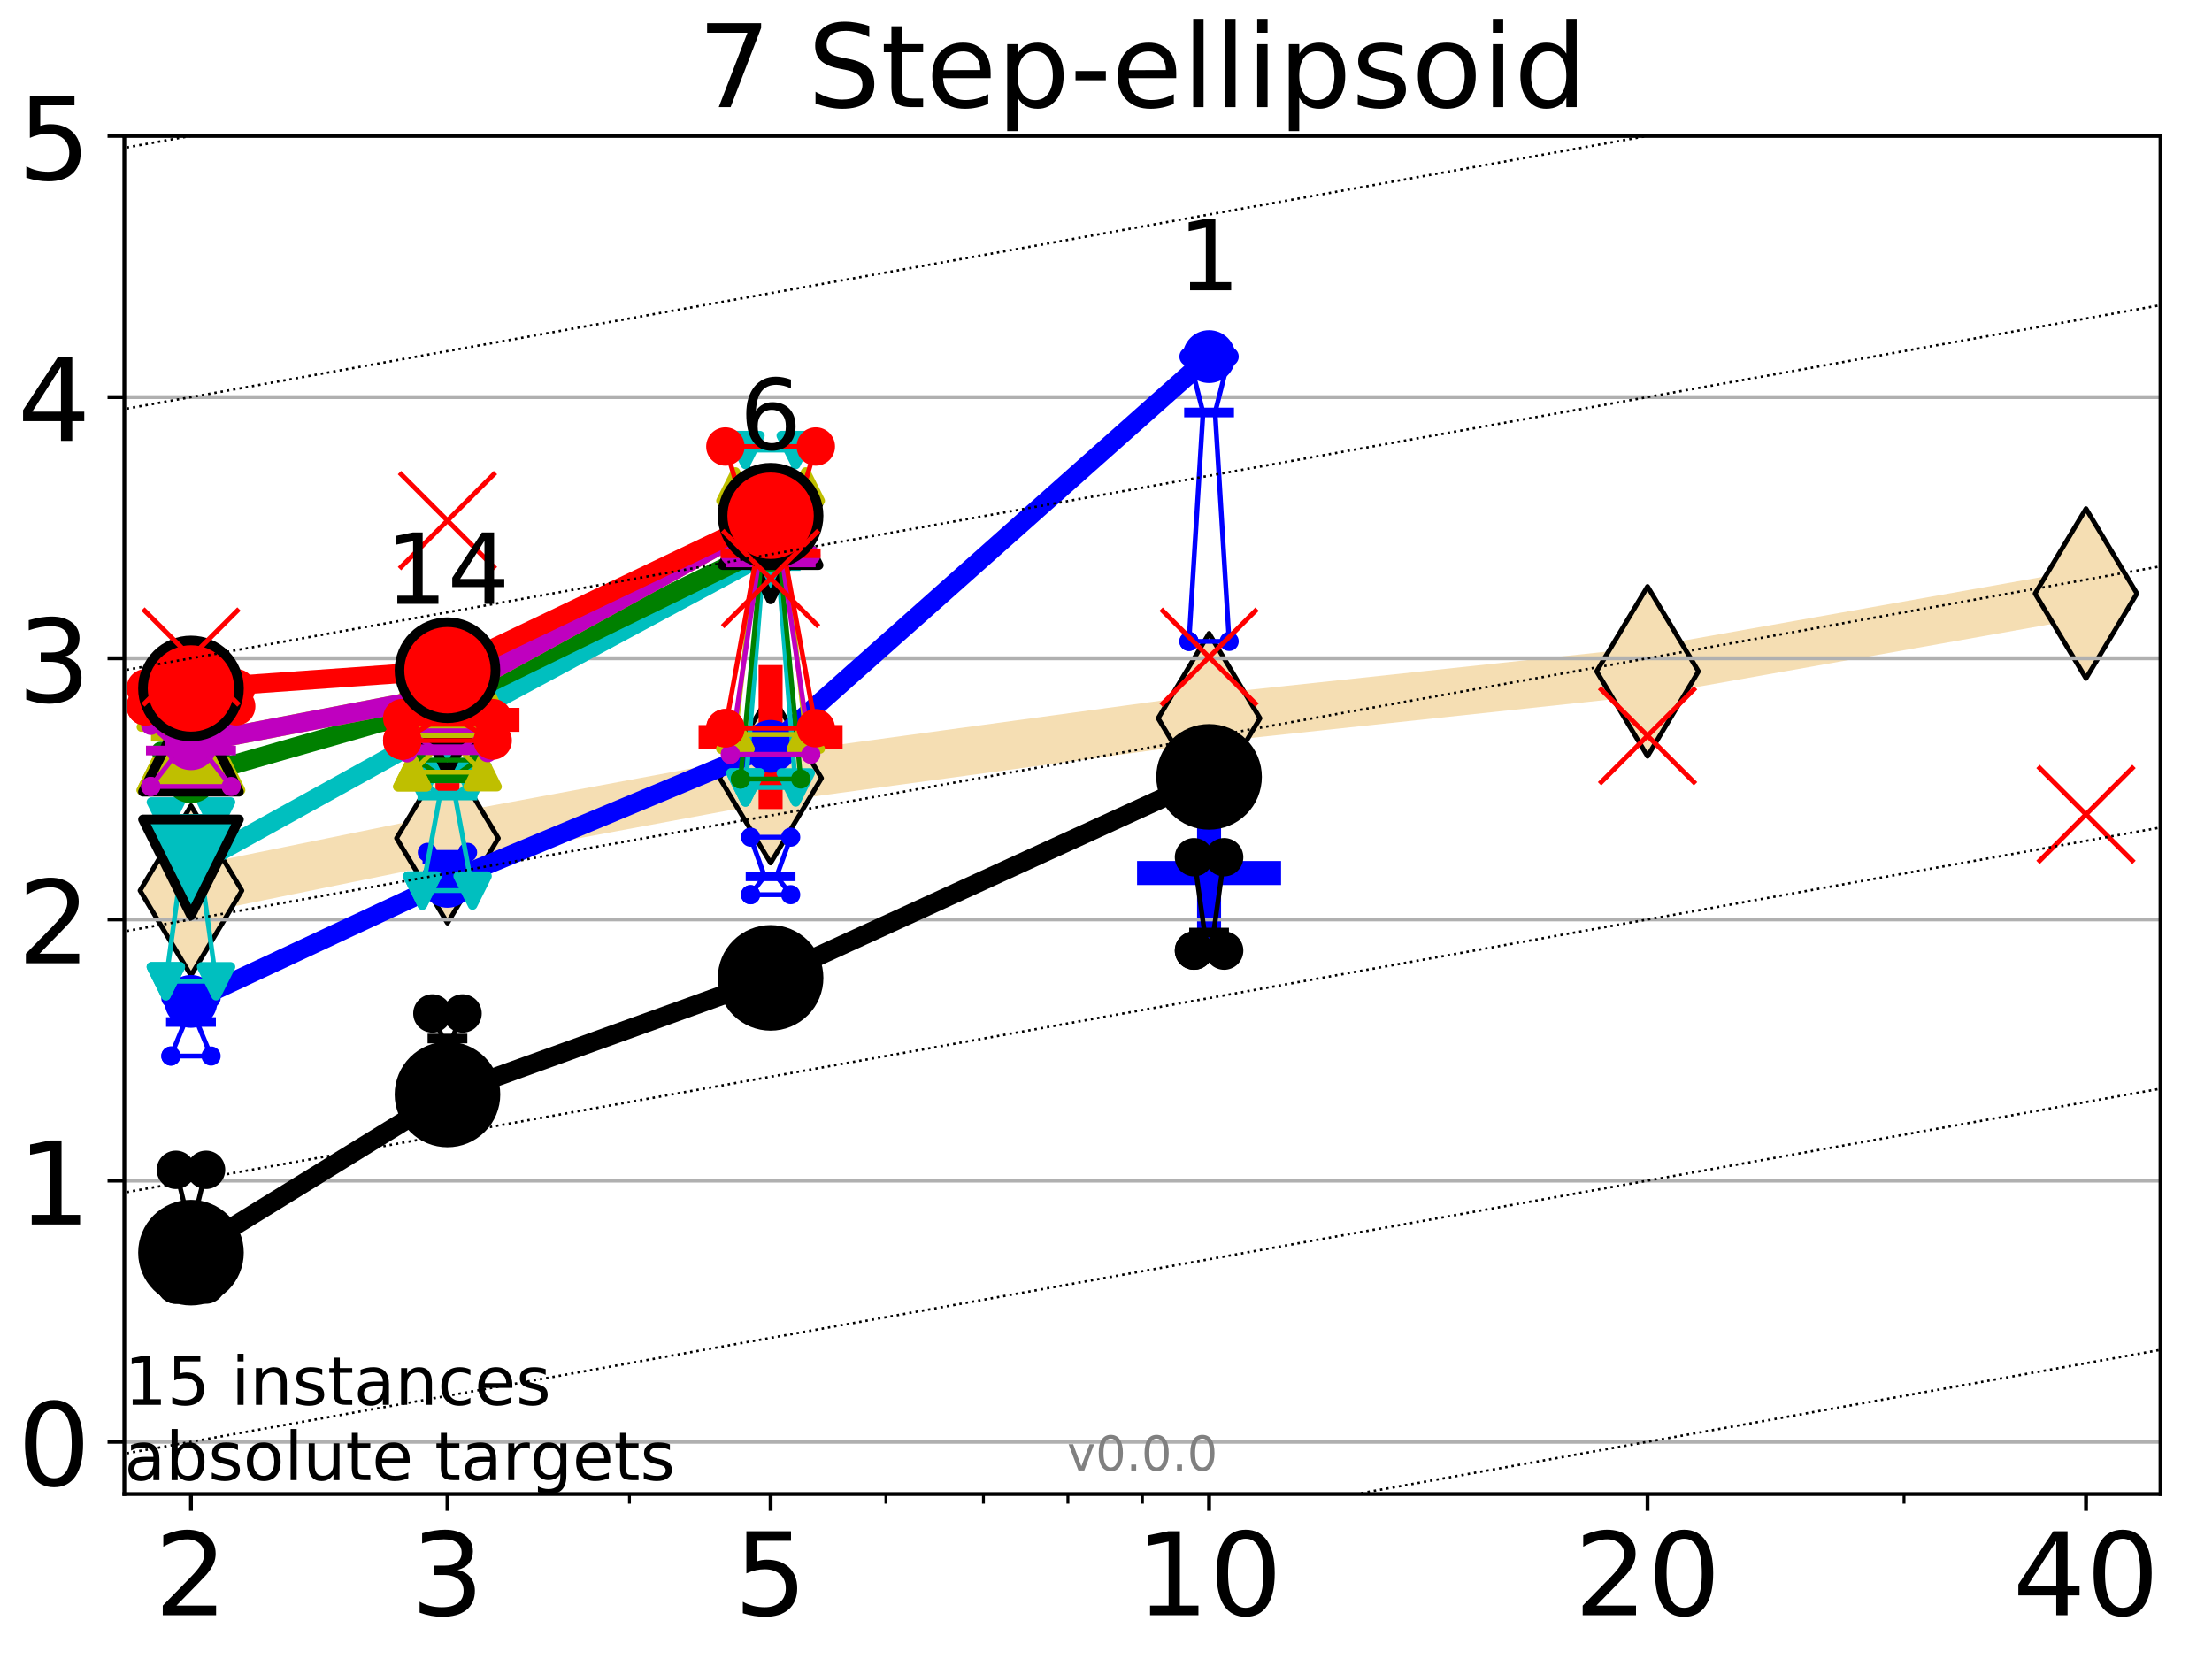 <?xml version="1.0" encoding="utf-8" standalone="no"?>
<!DOCTYPE svg PUBLIC "-//W3C//DTD SVG 1.1//EN"
  "http://www.w3.org/Graphics/SVG/1.1/DTD/svg11.dtd">
<!-- Created with matplotlib (http://matplotlib.org/) -->
<svg height="345.6pt" version="1.1" viewBox="0 0 460.8 345.6" width="460.8pt" xmlns="http://www.w3.org/2000/svg" xmlns:xlink="http://www.w3.org/1999/xlink">
 <defs>
  <style type="text/css">
*{stroke-linecap:butt;stroke-linejoin:round;}
  </style>
 </defs>
 <g id="figure_1">
  <g id="patch_1">
   <path d="M 0 345.6 
L 460.8 345.6 
L 460.8 0 
L 0 0 
z
" style="fill:#ffffff;"/>
  </g>
  <g id="axes_1">
   <g id="patch_2">
    <path d="M 25.9 311.24 
L 450.072 311.24 
L 450.072 28.32 
L 25.9 28.32 
z
" style="fill:#ffffff;"/>
   </g>
   <g id="line2d_1">
    <path clip-path="url(#pab4e69a722)" d="M 39.784 185.526 
L 93.215 174.62 
L 160.53 162.104 
L 251.87 149.631 
L 343.211 139.858 
L 434.551 123.644 
" style="fill:none;stroke:#f5deb3;stroke-linecap:square;stroke-width:10;"/>
    <defs>
     <path d="M -0 17.678 
L 10.607 0 
L 0 -17.678 
L -10.607 -0 
z
" id="m3b01f5aeae" style="stroke:#000000;stroke-linejoin:miter;"/>
    </defs>
    <g clip-path="url(#pab4e69a722)">
     <use style="fill:#f5deb3;stroke:#000000;stroke-linejoin:miter;" x="39.784" xlink:href="#m3b01f5aeae" y="185.526"/>
     <use style="fill:#f5deb3;stroke:#000000;stroke-linejoin:miter;" x="93.215" xlink:href="#m3b01f5aeae" y="174.62"/>
     <use style="fill:#f5deb3;stroke:#000000;stroke-linejoin:miter;" x="160.53" xlink:href="#m3b01f5aeae" y="162.104"/>
     <use style="fill:#f5deb3;stroke:#000000;stroke-linejoin:miter;" x="251.87" xlink:href="#m3b01f5aeae" y="149.631"/>
     <use style="fill:#f5deb3;stroke:#000000;stroke-linejoin:miter;" x="343.211" xlink:href="#m3b01f5aeae" y="139.858"/>
     <use style="fill:#f5deb3;stroke:#000000;stroke-linejoin:miter;" x="434.551" xlink:href="#m3b01f5aeae" y="123.644"/>
    </g>
   </g>
   <g id="line2d_2">
    <defs>
     <path d="M -15 0 
L 15 0 
M 0 15 
L 0 -15 
" id="m74d8c99016" style="stroke:#0000ff;stroke-width:5;"/>
    </defs>
    <g clip-path="url(#pab4e69a722)">
     <use style="fill:#0000ff;stroke:#0000ff;stroke-width:5;" x="251.87" xlink:href="#m74d8c99016" y="181.868"/>
    </g>
   </g>
   <g id="line2d_3">
    <defs>
     <path d="M -15 0 
L 15 0 
M 0 15 
L 0 -15 
" id="made963bec0" style="stroke:#ff0000;stroke-width:5;"/>
    </defs>
    <g clip-path="url(#pab4e69a722)">
     <use style="fill:#ff0000;stroke:#ff0000;stroke-width:5;" x="93.215" xlink:href="#made963bec0" y="149.959"/>
    </g>
   </g>
   <g id="line2d_4">
    <g clip-path="url(#pab4e69a722)">
     <use style="fill:#ff0000;stroke:#ff0000;stroke-width:5;" x="160.53" xlink:href="#made963bec0" y="153.547"/>
    </g>
   </g>
   <g id="matplotlib.axis_1">
    <g id="xtick_1">
     <g id="line2d_5">
      <defs>
       <path d="M 0 0 
L 0 3.5 
" id="mea220d3067" style="stroke:#000000;stroke-width:0.8;"/>
      </defs>
      <g>
       <use style="stroke:#000000;stroke-width:0.8;" x="39.784" xlink:href="#mea220d3067" y="311.24"/>
      </g>
     </g>
     <g id="text_1">
      <!-- 2 -->
      <defs>
       <path d="M 19.188 8.297 
L 53.609 8.297 
L 53.609 0 
L 7.328 0 
L 7.328 8.297 
Q 12.938 14.109 22.625 23.891 
Q 32.328 33.688 34.812 36.531 
Q 39.547 41.844 41.422 45.531 
Q 43.312 49.219 43.312 52.781 
Q 43.312 58.594 39.234 62.25 
Q 35.156 65.922 28.609 65.922 
Q 23.969 65.922 18.812 64.312 
Q 13.672 62.703 7.812 59.422 
L 7.812 69.391 
Q 13.766 71.781 18.938 73 
Q 24.125 74.219 28.422 74.219 
Q 39.75 74.219 46.484 68.547 
Q 53.219 62.891 53.219 53.422 
Q 53.219 48.922 51.531 44.891 
Q 49.859 40.875 45.406 35.406 
Q 44.188 33.984 37.641 27.219 
Q 31.109 20.453 19.188 8.297 
z
" id="DejaVuSans-32"/>
      </defs>
      <g transform="translate(32.149 336.476)scale(0.24 -0.24)">
       <use xlink:href="#DejaVuSans-32"/>
      </g>
     </g>
    </g>
    <g id="xtick_2">
     <g id="line2d_6">
      <g>
       <use style="stroke:#000000;stroke-width:0.8;" x="93.215" xlink:href="#mea220d3067" y="311.24"/>
      </g>
     </g>
     <g id="text_2">
      <!-- 3 -->
      <defs>
       <path d="M 40.578 39.312 
Q 47.656 37.797 51.625 33 
Q 55.609 28.219 55.609 21.188 
Q 55.609 10.406 48.188 4.484 
Q 40.766 -1.422 27.094 -1.422 
Q 22.516 -1.422 17.656 -0.516 
Q 12.797 0.391 7.625 2.203 
L 7.625 11.719 
Q 11.719 9.328 16.594 8.109 
Q 21.484 6.891 26.812 6.891 
Q 36.078 6.891 40.938 10.547 
Q 45.797 14.203 45.797 21.188 
Q 45.797 27.641 41.281 31.266 
Q 36.766 34.906 28.719 34.906 
L 20.219 34.906 
L 20.219 43.016 
L 29.109 43.016 
Q 36.375 43.016 40.234 45.922 
Q 44.094 48.828 44.094 54.297 
Q 44.094 59.906 40.109 62.906 
Q 36.141 65.922 28.719 65.922 
Q 24.656 65.922 20.016 65.031 
Q 15.375 64.156 9.812 62.312 
L 9.812 71.094 
Q 15.438 72.656 20.344 73.438 
Q 25.25 74.219 29.594 74.219 
Q 40.828 74.219 47.359 69.109 
Q 53.906 64.016 53.906 55.328 
Q 53.906 49.266 50.438 45.094 
Q 46.969 40.922 40.578 39.312 
z
" id="DejaVuSans-33"/>
      </defs>
      <g transform="translate(85.58 336.476)scale(0.24 -0.24)">
       <use xlink:href="#DejaVuSans-33"/>
      </g>
     </g>
    </g>
    <g id="xtick_3">
     <g id="line2d_7">
      <g>
       <use style="stroke:#000000;stroke-width:0.8;" x="160.53" xlink:href="#mea220d3067" y="311.24"/>
      </g>
     </g>
     <g id="text_3">
      <!-- 5 -->
      <defs>
       <path d="M 10.797 72.906 
L 49.516 72.906 
L 49.516 64.594 
L 19.828 64.594 
L 19.828 46.734 
Q 21.969 47.469 24.109 47.828 
Q 26.266 48.188 28.422 48.188 
Q 40.625 48.188 47.75 41.5 
Q 54.891 34.812 54.891 23.391 
Q 54.891 11.625 47.562 5.094 
Q 40.234 -1.422 26.906 -1.422 
Q 22.312 -1.422 17.547 -0.641 
Q 12.797 0.141 7.719 1.703 
L 7.719 11.625 
Q 12.109 9.234 16.797 8.062 
Q 21.484 6.891 26.703 6.891 
Q 35.156 6.891 40.078 11.328 
Q 45.016 15.766 45.016 23.391 
Q 45.016 31 40.078 35.438 
Q 35.156 39.891 26.703 39.891 
Q 22.75 39.891 18.812 39.016 
Q 14.891 38.141 10.797 36.281 
z
" id="DejaVuSans-35"/>
      </defs>
      <g transform="translate(152.895 336.476)scale(0.24 -0.24)">
       <use xlink:href="#DejaVuSans-35"/>
      </g>
     </g>
    </g>
    <g id="xtick_4">
     <g id="line2d_8">
      <g>
       <use style="stroke:#000000;stroke-width:0.8;" x="251.87" xlink:href="#mea220d3067" y="311.24"/>
      </g>
     </g>
     <g id="text_4">
      <!-- 10 -->
      <defs>
       <path d="M 12.406 8.297 
L 28.516 8.297 
L 28.516 63.922 
L 10.984 60.406 
L 10.984 69.391 
L 28.422 72.906 
L 38.281 72.906 
L 38.281 8.297 
L 54.391 8.297 
L 54.391 0 
L 12.406 0 
z
" id="DejaVuSans-31"/>
       <path d="M 31.781 66.406 
Q 24.172 66.406 20.328 58.906 
Q 16.5 51.422 16.5 36.375 
Q 16.5 21.391 20.328 13.891 
Q 24.172 6.391 31.781 6.391 
Q 39.453 6.391 43.281 13.891 
Q 47.125 21.391 47.125 36.375 
Q 47.125 51.422 43.281 58.906 
Q 39.453 66.406 31.781 66.406 
z
M 31.781 74.219 
Q 44.047 74.219 50.516 64.516 
Q 56.984 54.828 56.984 36.375 
Q 56.984 17.969 50.516 8.266 
Q 44.047 -1.422 31.781 -1.422 
Q 19.531 -1.422 13.062 8.266 
Q 6.594 17.969 6.594 36.375 
Q 6.594 54.828 13.062 64.516 
Q 19.531 74.219 31.781 74.219 
z
" id="DejaVuSans-30"/>
      </defs>
      <g transform="translate(236.6 336.476)scale(0.24 -0.24)">
       <use xlink:href="#DejaVuSans-31"/>
       <use x="63.623" xlink:href="#DejaVuSans-30"/>
      </g>
     </g>
    </g>
    <g id="xtick_5">
     <g id="line2d_9">
      <g>
       <use style="stroke:#000000;stroke-width:0.8;" x="343.211" xlink:href="#mea220d3067" y="311.24"/>
      </g>
     </g>
     <g id="text_5">
      <!-- 20 -->
      <g transform="translate(327.941 336.476)scale(0.24 -0.24)">
       <use xlink:href="#DejaVuSans-32"/>
       <use x="63.623" xlink:href="#DejaVuSans-30"/>
      </g>
     </g>
    </g>
    <g id="xtick_6">
     <g id="line2d_10">
      <g>
       <use style="stroke:#000000;stroke-width:0.8;" x="434.551" xlink:href="#mea220d3067" y="311.24"/>
      </g>
     </g>
     <g id="text_6">
      <!-- 40 -->
      <defs>
       <path d="M 37.797 64.312 
L 12.891 25.391 
L 37.797 25.391 
z
M 35.203 72.906 
L 47.609 72.906 
L 47.609 25.391 
L 58.016 25.391 
L 58.016 17.188 
L 47.609 17.188 
L 47.609 0 
L 37.797 0 
L 37.797 17.188 
L 4.891 17.188 
L 4.891 26.703 
z
" id="DejaVuSans-34"/>
      </defs>
      <g transform="translate(419.281 336.476)scale(0.24 -0.24)">
       <use xlink:href="#DejaVuSans-34"/>
       <use x="63.623" xlink:href="#DejaVuSans-30"/>
      </g>
     </g>
    </g>
    <g id="xtick_7">
     <g id="line2d_11">
      <defs>
       <path d="M 0 0 
L 0 2 
" id="m10f916840c" style="stroke:#000000;stroke-width:0.6;"/>
      </defs>
      <g>
       <use style="stroke:#000000;stroke-width:0.6;" x="39.784" xlink:href="#m10f916840c" y="311.24"/>
      </g>
     </g>
    </g>
    <g id="xtick_8">
     <g id="line2d_12">
      <g>
       <use style="stroke:#000000;stroke-width:0.6;" x="93.215" xlink:href="#m10f916840c" y="311.24"/>
      </g>
     </g>
    </g>
    <g id="xtick_9">
     <g id="line2d_13">
      <g>
       <use style="stroke:#000000;stroke-width:0.6;" x="131.125" xlink:href="#m10f916840c" y="311.24"/>
      </g>
     </g>
    </g>
    <g id="xtick_10">
     <g id="line2d_14">
      <g>
       <use style="stroke:#000000;stroke-width:0.6;" x="160.53" xlink:href="#m10f916840c" y="311.24"/>
      </g>
     </g>
    </g>
    <g id="xtick_11">
     <g id="line2d_15">
      <g>
       <use style="stroke:#000000;stroke-width:0.6;" x="184.555" xlink:href="#m10f916840c" y="311.24"/>
      </g>
     </g>
    </g>
    <g id="xtick_12">
     <g id="line2d_16">
      <g>
       <use style="stroke:#000000;stroke-width:0.6;" x="204.869" xlink:href="#m10f916840c" y="311.24"/>
      </g>
     </g>
    </g>
    <g id="xtick_13">
     <g id="line2d_17">
      <g>
       <use style="stroke:#000000;stroke-width:0.6;" x="222.465" xlink:href="#m10f916840c" y="311.24"/>
      </g>
     </g>
    </g>
    <g id="xtick_14">
     <g id="line2d_18">
      <g>
       <use style="stroke:#000000;stroke-width:0.6;" x="237.986" xlink:href="#m10f916840c" y="311.24"/>
      </g>
     </g>
    </g>
    <g id="xtick_15">
     <g id="line2d_19">
      <g>
       <use style="stroke:#000000;stroke-width:0.6;" x="343.211" xlink:href="#m10f916840c" y="311.24"/>
      </g>
     </g>
    </g>
    <g id="xtick_16">
     <g id="line2d_20">
      <g>
       <use style="stroke:#000000;stroke-width:0.6;" x="396.641" xlink:href="#m10f916840c" y="311.24"/>
      </g>
     </g>
    </g>
    <g id="xtick_17">
     <g id="line2d_21">
      <g>
       <use style="stroke:#000000;stroke-width:0.6;" x="434.551" xlink:href="#m10f916840c" y="311.24"/>
      </g>
     </g>
    </g>
   </g>
   <g id="matplotlib.axis_2">
    <g id="ytick_1">
     <g id="line2d_22">
      <path clip-path="url(#pab4e69a722)" d="M 25.9 300.358 
L 450.072 300.358 
" style="fill:none;stroke:#b0b0b0;stroke-linecap:square;stroke-width:0.8;"/>
     </g>
     <g id="line2d_23">
      <defs>
       <path d="M 0 0 
L -3.5 0 
" id="m3392ce490c" style="stroke:#000000;stroke-width:0.8;"/>
      </defs>
      <g>
       <use style="stroke:#000000;stroke-width:0.8;" x="25.9" xlink:href="#m3392ce490c" y="300.358"/>
      </g>
     </g>
     <g id="text_7">
      <!-- 0 -->
      <g transform="translate(3.63 309.477)scale(0.24 -0.24)">
       <use xlink:href="#DejaVuSans-30"/>
      </g>
     </g>
    </g>
    <g id="ytick_2">
     <g id="line2d_24">
      <path clip-path="url(#pab4e69a722)" d="M 25.9 245.951 
L 450.072 245.951 
" style="fill:none;stroke:#b0b0b0;stroke-linecap:square;stroke-width:0.8;"/>
     </g>
     <g id="line2d_25">
      <g>
       <use style="stroke:#000000;stroke-width:0.8;" x="25.9" xlink:href="#m3392ce490c" y="245.951"/>
      </g>
     </g>
     <g id="text_8">
      <!-- 1 -->
      <g transform="translate(3.63 255.069)scale(0.24 -0.24)">
       <use xlink:href="#DejaVuSans-31"/>
      </g>
     </g>
    </g>
    <g id="ytick_3">
     <g id="line2d_26">
      <path clip-path="url(#pab4e69a722)" d="M 25.9 191.543 
L 450.072 191.543 
" style="fill:none;stroke:#b0b0b0;stroke-linecap:square;stroke-width:0.8;"/>
     </g>
     <g id="line2d_27">
      <g>
       <use style="stroke:#000000;stroke-width:0.8;" x="25.9" xlink:href="#m3392ce490c" y="191.543"/>
      </g>
     </g>
     <g id="text_9">
      <!-- 2 -->
      <g transform="translate(3.63 200.661)scale(0.24 -0.24)">
       <use xlink:href="#DejaVuSans-32"/>
      </g>
     </g>
    </g>
    <g id="ytick_4">
     <g id="line2d_28">
      <path clip-path="url(#pab4e69a722)" d="M 25.9 137.135 
L 450.072 137.135 
" style="fill:none;stroke:#b0b0b0;stroke-linecap:square;stroke-width:0.8;"/>
     </g>
     <g id="line2d_29">
      <g>
       <use style="stroke:#000000;stroke-width:0.8;" x="25.9" xlink:href="#m3392ce490c" y="137.135"/>
      </g>
     </g>
     <g id="text_10">
      <!-- 3 -->
      <g transform="translate(3.63 146.254)scale(0.24 -0.24)">
       <use xlink:href="#DejaVuSans-33"/>
      </g>
     </g>
    </g>
    <g id="ytick_5">
     <g id="line2d_30">
      <path clip-path="url(#pab4e69a722)" d="M 25.9 82.728 
L 450.072 82.728 
" style="fill:none;stroke:#b0b0b0;stroke-linecap:square;stroke-width:0.8;"/>
     </g>
     <g id="line2d_31">
      <g>
       <use style="stroke:#000000;stroke-width:0.8;" x="25.9" xlink:href="#m3392ce490c" y="82.728"/>
      </g>
     </g>
     <g id="text_11">
      <!-- 4 -->
      <g transform="translate(3.63 91.846)scale(0.24 -0.24)">
       <use xlink:href="#DejaVuSans-34"/>
      </g>
     </g>
    </g>
    <g id="ytick_6">
     <g id="line2d_32">
      <path clip-path="url(#pab4e69a722)" d="M 25.9 28.32 
L 450.072 28.32 
" style="fill:none;stroke:#b0b0b0;stroke-linecap:square;stroke-width:0.8;"/>
     </g>
     <g id="line2d_33">
      <g>
       <use style="stroke:#000000;stroke-width:0.8;" x="25.9" xlink:href="#m3392ce490c" y="28.32"/>
      </g>
     </g>
     <g id="text_12">
      <!-- 5 -->
      <g transform="translate(3.63 37.438)scale(0.24 -0.24)">
       <use xlink:href="#DejaVuSans-35"/>
      </g>
     </g>
    </g>
   </g>
   <g id="line2d_34">
    <path clip-path="url(#pab4e69a722)" d="M 36.644 267.602 
L 38.842 252.748 
L 36.644 243.699 
L 42.924 243.699 
L 40.726 252.748 
L 42.924 267.602 
L 36.644 267.602 
" style="fill:none;stroke:#000000;stroke-linecap:square;"/>
   </g>
   <g id="line2d_35">
    <path clip-path="url(#pab4e69a722)" d="M 36.644 267.602 
L 42.924 267.602 
L 42.924 243.699 
L 36.644 243.699 
L 36.644 267.602 
" style="fill:none;"/>
    <defs>
     <path d="M 0 3 
C 0.796 3 1.559 2.684 2.121 2.121 
C 2.684 1.559 3 0.796 3 0 
C 3 -0.796 2.684 -1.559 2.121 -2.121 
C 1.559 -2.684 0.796 -3 0 -3 
C -0.796 -3 -1.559 -2.684 -2.121 -2.121 
C -2.684 -1.559 -3 -0.796 -3 0 
C -3 0.796 -2.684 1.559 -2.121 2.121 
C -1.559 2.684 -0.796 3 0 3 
z
" id="mcca963a6ff" style="stroke:#000000;stroke-width:2;"/>
    </defs>
    <g clip-path="url(#pab4e69a722)">
     <use style="stroke:#000000;stroke-width:2;" x="36.644" xlink:href="#mcca963a6ff" y="267.602"/>
     <use style="stroke:#000000;stroke-width:2;" x="42.924" xlink:href="#mcca963a6ff" y="267.602"/>
     <use style="stroke:#000000;stroke-width:2;" x="42.924" xlink:href="#mcca963a6ff" y="243.699"/>
     <use style="stroke:#000000;stroke-width:2;" x="36.644" xlink:href="#mcca963a6ff" y="243.699"/>
     <use style="stroke:#000000;stroke-width:2;" x="36.644" xlink:href="#mcca963a6ff" y="267.602"/>
    </g>
   </g>
   <g id="line2d_36">
    <path clip-path="url(#pab4e69a722)" d="M 36.644 252.748 
L 42.924 252.748 
" style="fill:none;stroke:#000000;stroke-linecap:square;stroke-width:2;"/>
   </g>
   <g id="line2d_37">
    <path clip-path="url(#pab4e69a722)" d="M 90.075 232.504 
L 92.273 216.349 
L 90.075 211.122 
L 96.355 211.122 
L 94.157 216.349 
L 96.355 232.504 
L 90.075 232.504 
" style="fill:none;stroke:#000000;stroke-linecap:square;"/>
   </g>
   <g id="line2d_38">
    <path clip-path="url(#pab4e69a722)" d="M 90.075 232.504 
L 96.355 232.504 
L 96.355 211.122 
L 90.075 211.122 
L 90.075 232.504 
" style="fill:none;"/>
    <g clip-path="url(#pab4e69a722)">
     <use style="stroke:#000000;stroke-width:2;" x="90.075" xlink:href="#mcca963a6ff" y="232.504"/>
     <use style="stroke:#000000;stroke-width:2;" x="96.355" xlink:href="#mcca963a6ff" y="232.504"/>
     <use style="stroke:#000000;stroke-width:2;" x="96.355" xlink:href="#mcca963a6ff" y="211.122"/>
     <use style="stroke:#000000;stroke-width:2;" x="90.075" xlink:href="#mcca963a6ff" y="211.122"/>
     <use style="stroke:#000000;stroke-width:2;" x="90.075" xlink:href="#mcca963a6ff" y="232.504"/>
    </g>
   </g>
   <g id="line2d_39">
    <path clip-path="url(#pab4e69a722)" d="M 90.075 216.349 
L 96.355 216.349 
" style="fill:none;stroke:#000000;stroke-linecap:square;stroke-width:2;"/>
   </g>
   <g id="line2d_40">
    <path clip-path="url(#pab4e69a722)" d="M 157.39 206.634 
L 159.588 206.634 
L 157.39 201.577 
L 163.669 201.577 
L 161.472 206.634 
L 163.669 206.634 
L 157.39 206.634 
" style="fill:none;stroke:#000000;stroke-linecap:square;"/>
   </g>
   <g id="line2d_41">
    <path clip-path="url(#pab4e69a722)" d="M 157.39 206.634 
L 163.669 206.634 
L 163.669 201.577 
L 157.39 201.577 
L 157.39 206.634 
" style="fill:none;"/>
    <g clip-path="url(#pab4e69a722)">
     <use style="stroke:#000000;stroke-width:2;" x="157.39" xlink:href="#mcca963a6ff" y="206.634"/>
     <use style="stroke:#000000;stroke-width:2;" x="163.669" xlink:href="#mcca963a6ff" y="206.634"/>
     <use style="stroke:#000000;stroke-width:2;" x="163.669" xlink:href="#mcca963a6ff" y="201.577"/>
     <use style="stroke:#000000;stroke-width:2;" x="157.39" xlink:href="#mcca963a6ff" y="201.577"/>
     <use style="stroke:#000000;stroke-width:2;" x="157.39" xlink:href="#mcca963a6ff" y="206.634"/>
    </g>
   </g>
   <g id="line2d_42">
    <path clip-path="url(#pab4e69a722)" d="M 157.39 206.634 
L 163.669 206.634 
" style="fill:none;stroke:#000000;stroke-linecap:square;stroke-width:2;"/>
   </g>
   <g id="line2d_43">
    <path clip-path="url(#pab4e69a722)" d="M 248.73 198.028 
L 250.928 194.27 
L 248.73 178.578 
L 255.01 178.578 
L 252.812 194.27 
L 255.01 198.028 
L 248.73 198.028 
" style="fill:none;stroke:#000000;stroke-linecap:square;"/>
   </g>
   <g id="line2d_44">
    <path clip-path="url(#pab4e69a722)" d="M 248.73 198.028 
L 255.01 198.028 
L 255.01 178.578 
L 248.73 178.578 
L 248.73 198.028 
" style="fill:none;"/>
    <g clip-path="url(#pab4e69a722)">
     <use style="stroke:#000000;stroke-width:2;" x="248.73" xlink:href="#mcca963a6ff" y="198.028"/>
     <use style="stroke:#000000;stroke-width:2;" x="255.01" xlink:href="#mcca963a6ff" y="198.028"/>
     <use style="stroke:#000000;stroke-width:2;" x="255.01" xlink:href="#mcca963a6ff" y="178.578"/>
     <use style="stroke:#000000;stroke-width:2;" x="248.73" xlink:href="#mcca963a6ff" y="178.578"/>
     <use style="stroke:#000000;stroke-width:2;" x="248.73" xlink:href="#mcca963a6ff" y="198.028"/>
    </g>
   </g>
   <g id="line2d_45">
    <path clip-path="url(#pab4e69a722)" d="M 248.73 194.27 
L 255.01 194.27 
" style="fill:none;stroke:#000000;stroke-linecap:square;stroke-width:2;"/>
   </g>
   <g id="line2d_46">
    <path clip-path="url(#pab4e69a722)" d="M 39.784 260.952 
L 93.215 227.998 
" style="fill:none;stroke:#000000;stroke-linecap:square;stroke-width:4;"/>
   </g>
   <g id="line2d_47">
    <path clip-path="url(#pab4e69a722)" d="M 93.215 227.998 
L 160.53 203.708 
" style="fill:none;stroke:#000000;stroke-linecap:square;stroke-width:4;"/>
   </g>
   <g id="line2d_48">
    <path clip-path="url(#pab4e69a722)" d="M 160.53 203.708 
L 251.87 161.839 
" style="fill:none;stroke:#000000;stroke-linecap:square;stroke-width:4;"/>
   </g>
   <g id="line2d_49">
    <path clip-path="url(#pab4e69a722)" d="M 39.784 260.952 
L 93.215 227.998 
L 160.53 203.708 
L 251.87 161.839 
" style="fill:none;"/>
    <defs>
     <path d="M 0 10 
C 2.652 10 5.196 8.946 7.071 7.071 
C 8.946 5.196 10 2.652 10 0 
C 10 -2.652 8.946 -5.196 7.071 -7.071 
C 5.196 -8.946 2.652 -10 0 -10 
C -2.652 -10 -5.196 -8.946 -7.071 -7.071 
C -8.946 -5.196 -10 -2.652 -10 0 
C -10 2.652 -8.946 5.196 -7.071 7.071 
C -5.196 8.946 -2.652 10 0 10 
z
" id="m3453c7f01e" style="stroke:#000000;stroke-width:2;"/>
    </defs>
    <g clip-path="url(#pab4e69a722)">
     <use style="stroke:#000000;stroke-width:2;" x="39.784" xlink:href="#m3453c7f01e" y="260.952"/>
     <use style="stroke:#000000;stroke-width:2;" x="93.215" xlink:href="#m3453c7f01e" y="227.998"/>
     <use style="stroke:#000000;stroke-width:2;" x="160.53" xlink:href="#m3453c7f01e" y="203.708"/>
     <use style="stroke:#000000;stroke-width:2;" x="251.87" xlink:href="#m3453c7f01e" y="161.839"/>
    </g>
   </g>
   <g id="line2d_50">
    <path clip-path="url(#pab4e69a722)" d="M 35.597 219.992 
L 38.528 212.901 
L 35.597 207.921 
L 43.971 207.921 
L 41.04 212.901 
L 43.971 219.992 
L 35.597 219.992 
" style="fill:none;stroke:#0000ff;stroke-linecap:square;"/>
   </g>
   <g id="line2d_51">
    <path clip-path="url(#pab4e69a722)" d="M 35.597 219.992 
L 43.971 219.992 
L 43.971 207.921 
L 35.597 207.921 
L 35.597 219.992 
" style="fill:none;"/>
    <defs>
     <path d="M 0 1.5 
C 0.398 1.5 0.779 1.342 1.061 1.061 
C 1.342 0.779 1.5 0.398 1.5 0 
C 1.5 -0.398 1.342 -0.779 1.061 -1.061 
C 0.779 -1.342 0.398 -1.5 0 -1.5 
C -0.398 -1.5 -0.779 -1.342 -1.061 -1.061 
C -1.342 -0.779 -1.5 -0.398 -1.5 0 
C -1.5 0.398 -1.342 0.779 -1.061 1.061 
C -0.779 1.342 -0.398 1.5 0 1.5 
z
" id="mf40451f3db" style="stroke:#0000ff;"/>
    </defs>
    <g clip-path="url(#pab4e69a722)">
     <use style="fill:#0000ff;stroke:#0000ff;" x="35.597" xlink:href="#mf40451f3db" y="219.992"/>
     <use style="fill:#0000ff;stroke:#0000ff;" x="43.971" xlink:href="#mf40451f3db" y="219.992"/>
     <use style="fill:#0000ff;stroke:#0000ff;" x="43.971" xlink:href="#mf40451f3db" y="207.921"/>
     <use style="fill:#0000ff;stroke:#0000ff;" x="35.597" xlink:href="#mf40451f3db" y="207.921"/>
     <use style="fill:#0000ff;stroke:#0000ff;" x="35.597" xlink:href="#mf40451f3db" y="219.992"/>
    </g>
   </g>
   <g id="line2d_52">
    <path clip-path="url(#pab4e69a722)" d="M 35.597 212.901 
L 43.971 212.901 
" style="fill:none;stroke:#0000ff;stroke-linecap:square;stroke-width:2;"/>
   </g>
   <g id="line2d_53">
    <path clip-path="url(#pab4e69a722)" d="M 89.028 184.983 
L 91.959 178.959 
L 89.028 177.567 
L 97.401 177.567 
L 94.471 178.959 
L 97.401 184.983 
L 89.028 184.983 
" style="fill:none;stroke:#0000ff;stroke-linecap:square;"/>
   </g>
   <g id="line2d_54">
    <path clip-path="url(#pab4e69a722)" d="M 89.028 184.983 
L 97.401 184.983 
L 97.401 177.567 
L 89.028 177.567 
L 89.028 184.983 
" style="fill:none;"/>
    <g clip-path="url(#pab4e69a722)">
     <use style="fill:#0000ff;stroke:#0000ff;" x="89.028" xlink:href="#mf40451f3db" y="184.983"/>
     <use style="fill:#0000ff;stroke:#0000ff;" x="97.401" xlink:href="#mf40451f3db" y="184.983"/>
     <use style="fill:#0000ff;stroke:#0000ff;" x="97.401" xlink:href="#mf40451f3db" y="177.567"/>
     <use style="fill:#0000ff;stroke:#0000ff;" x="89.028" xlink:href="#mf40451f3db" y="177.567"/>
     <use style="fill:#0000ff;stroke:#0000ff;" x="89.028" xlink:href="#mf40451f3db" y="184.983"/>
    </g>
   </g>
   <g id="line2d_55">
    <path clip-path="url(#pab4e69a722)" d="M 89.028 178.959 
L 97.401 178.959 
" style="fill:none;stroke:#0000ff;stroke-linecap:square;stroke-width:2;"/>
   </g>
   <g id="line2d_56">
    <path clip-path="url(#pab4e69a722)" d="M 156.343 186.384 
L 159.274 182.553 
L 156.343 174.398 
L 164.716 174.398 
L 161.786 182.553 
L 164.716 186.384 
L 156.343 186.384 
" style="fill:none;stroke:#0000ff;stroke-linecap:square;"/>
   </g>
   <g id="line2d_57">
    <path clip-path="url(#pab4e69a722)" d="M 156.343 186.384 
L 164.716 186.384 
L 164.716 174.398 
L 156.343 174.398 
L 156.343 186.384 
" style="fill:none;"/>
    <g clip-path="url(#pab4e69a722)">
     <use style="fill:#0000ff;stroke:#0000ff;" x="156.343" xlink:href="#mf40451f3db" y="186.384"/>
     <use style="fill:#0000ff;stroke:#0000ff;" x="164.716" xlink:href="#mf40451f3db" y="186.384"/>
     <use style="fill:#0000ff;stroke:#0000ff;" x="164.716" xlink:href="#mf40451f3db" y="174.398"/>
     <use style="fill:#0000ff;stroke:#0000ff;" x="156.343" xlink:href="#mf40451f3db" y="174.398"/>
     <use style="fill:#0000ff;stroke:#0000ff;" x="156.343" xlink:href="#mf40451f3db" y="186.384"/>
    </g>
   </g>
   <g id="line2d_58">
    <path clip-path="url(#pab4e69a722)" d="M 156.343 182.553 
L 164.716 182.553 
" style="fill:none;stroke:#0000ff;stroke-linecap:square;stroke-width:2;"/>
   </g>
   <g id="line2d_59">
    <path clip-path="url(#pab4e69a722)" d="M 247.683 133.614 
L 250.614 85.92 
L 247.683 74.289 
L 256.057 74.289 
L 253.126 85.92 
L 256.057 133.614 
L 247.683 133.614 
" style="fill:none;stroke:#0000ff;stroke-linecap:square;"/>
   </g>
   <g id="line2d_60">
    <path clip-path="url(#pab4e69a722)" d="M 247.683 133.614 
L 256.057 133.614 
L 256.057 74.289 
L 247.683 74.289 
L 247.683 133.614 
" style="fill:none;"/>
    <g clip-path="url(#pab4e69a722)">
     <use style="fill:#0000ff;stroke:#0000ff;" x="247.683" xlink:href="#mf40451f3db" y="133.614"/>
     <use style="fill:#0000ff;stroke:#0000ff;" x="256.057" xlink:href="#mf40451f3db" y="133.614"/>
     <use style="fill:#0000ff;stroke:#0000ff;" x="256.057" xlink:href="#mf40451f3db" y="74.289"/>
     <use style="fill:#0000ff;stroke:#0000ff;" x="247.683" xlink:href="#mf40451f3db" y="74.289"/>
     <use style="fill:#0000ff;stroke:#0000ff;" x="247.683" xlink:href="#mf40451f3db" y="133.614"/>
    </g>
   </g>
   <g id="line2d_61">
    <path clip-path="url(#pab4e69a722)" d="M 247.683 85.92 
L 256.057 85.92 
" style="fill:none;stroke:#0000ff;stroke-linecap:square;stroke-width:2;"/>
   </g>
   <g id="line2d_62">
    <path clip-path="url(#pab4e69a722)" d="M 39.784 208.609 
L 93.215 183.604 
" style="fill:none;stroke:#0000ff;stroke-linecap:square;stroke-width:4;"/>
   </g>
   <g id="line2d_63">
    <path clip-path="url(#pab4e69a722)" d="M 93.215 183.604 
L 160.53 155.482 
" style="fill:none;stroke:#0000ff;stroke-linecap:square;stroke-width:4;"/>
   </g>
   <g id="line2d_64">
    <path clip-path="url(#pab4e69a722)" d="M 160.53 155.482 
L 251.87 74.289 
" style="fill:none;stroke:#0000ff;stroke-linecap:square;stroke-width:4;"/>
   </g>
   <g id="line2d_65">
    <path clip-path="url(#pab4e69a722)" d="M 39.784 208.609 
L 93.215 183.604 
L 160.53 155.482 
L 251.87 74.289 
" style="fill:none;"/>
    <defs>
     <path d="M 0 5 
C 1.326 5 2.598 4.473 3.536 3.536 
C 4.473 2.598 5 1.326 5 0 
C 5 -1.326 4.473 -2.598 3.536 -3.536 
C 2.598 -4.473 1.326 -5 0 -5 
C -1.326 -5 -2.598 -4.473 -3.536 -3.536 
C -4.473 -2.598 -5 -1.326 -5 0 
C -5 1.326 -4.473 2.598 -3.536 3.536 
C -2.598 4.473 -1.326 5 0 5 
z
" id="m93b72c809f" style="stroke:#0000ff;"/>
    </defs>
    <g clip-path="url(#pab4e69a722)">
     <use style="fill:#0000ff;stroke:#0000ff;" x="39.784" xlink:href="#m93b72c809f" y="208.609"/>
     <use style="fill:#0000ff;stroke:#0000ff;" x="93.215" xlink:href="#m93b72c809f" y="183.604"/>
     <use style="fill:#0000ff;stroke:#0000ff;" x="160.53" xlink:href="#m93b72c809f" y="155.482"/>
     <use style="fill:#0000ff;stroke:#0000ff;" x="251.87" xlink:href="#m93b72c809f" y="74.289"/>
    </g>
   </g>
   <g id="line2d_66">
    <path clip-path="url(#pab4e69a722)" d="M 34.551 204.414 
L 38.214 177.72 
L 34.551 170.082 
L 45.017 170.082 
L 41.354 177.72 
L 45.017 204.414 
L 34.551 204.414 
" style="fill:none;stroke:#00bfbf;stroke-linecap:square;"/>
   </g>
   <g id="line2d_67">
    <path clip-path="url(#pab4e69a722)" d="M 34.551 204.414 
L 45.017 204.414 
L 45.017 170.082 
L 34.551 170.082 
L 34.551 204.414 
" style="fill:none;"/>
    <defs>
     <path d="M -0 3 
L 3 -3 
L -3 -3 
z
" id="m22e9679241" style="stroke:#00bfbf;stroke-linejoin:miter;stroke-width:2;"/>
    </defs>
    <g clip-path="url(#pab4e69a722)">
     <use style="fill:#00bfbf;stroke:#00bfbf;stroke-linejoin:miter;stroke-width:2;" x="34.551" xlink:href="#m22e9679241" y="204.414"/>
     <use style="fill:#00bfbf;stroke:#00bfbf;stroke-linejoin:miter;stroke-width:2;" x="45.017" xlink:href="#m22e9679241" y="204.414"/>
     <use style="fill:#00bfbf;stroke:#00bfbf;stroke-linejoin:miter;stroke-width:2;" x="45.017" xlink:href="#m22e9679241" y="170.082"/>
     <use style="fill:#00bfbf;stroke:#00bfbf;stroke-linejoin:miter;stroke-width:2;" x="34.551" xlink:href="#m22e9679241" y="170.082"/>
     <use style="fill:#00bfbf;stroke:#00bfbf;stroke-linejoin:miter;stroke-width:2;" x="34.551" xlink:href="#m22e9679241" y="204.414"/>
    </g>
   </g>
   <g id="line2d_68">
    <path clip-path="url(#pab4e69a722)" d="M 34.551 177.72 
L 45.017 177.72 
" style="fill:none;stroke:#00bfbf;stroke-linecap:square;stroke-width:2;"/>
   </g>
   <g id="line2d_69">
    <path clip-path="url(#pab4e69a722)" d="M 87.982 185.526 
L 91.645 165.729 
L 87.982 162.65 
L 98.448 162.65 
L 94.785 165.729 
L 98.448 185.526 
L 87.982 185.526 
" style="fill:none;stroke:#00bfbf;stroke-linecap:square;"/>
   </g>
   <g id="line2d_70">
    <path clip-path="url(#pab4e69a722)" d="M 87.982 185.526 
L 98.448 185.526 
L 98.448 162.65 
L 87.982 162.65 
L 87.982 185.526 
" style="fill:none;"/>
    <g clip-path="url(#pab4e69a722)">
     <use style="fill:#00bfbf;stroke:#00bfbf;stroke-linejoin:miter;stroke-width:2;" x="87.982" xlink:href="#m22e9679241" y="185.526"/>
     <use style="fill:#00bfbf;stroke:#00bfbf;stroke-linejoin:miter;stroke-width:2;" x="98.448" xlink:href="#m22e9679241" y="185.526"/>
     <use style="fill:#00bfbf;stroke:#00bfbf;stroke-linejoin:miter;stroke-width:2;" x="98.448" xlink:href="#m22e9679241" y="162.65"/>
     <use style="fill:#00bfbf;stroke:#00bfbf;stroke-linejoin:miter;stroke-width:2;" x="87.982" xlink:href="#m22e9679241" y="162.65"/>
     <use style="fill:#00bfbf;stroke:#00bfbf;stroke-linejoin:miter;stroke-width:2;" x="87.982" xlink:href="#m22e9679241" y="185.526"/>
    </g>
   </g>
   <g id="line2d_71">
    <path clip-path="url(#pab4e69a722)" d="M 87.982 165.729 
L 98.448 165.729 
" style="fill:none;stroke:#00bfbf;stroke-linecap:square;stroke-width:2;"/>
   </g>
   <g id="line2d_72">
    <path clip-path="url(#pab4e69a722)" d="M 155.296 164.044 
L 158.96 117.909 
L 155.296 93.756 
L 165.763 93.756 
L 162.1 117.909 
L 165.763 164.044 
L 155.296 164.044 
" style="fill:none;stroke:#00bfbf;stroke-linecap:square;"/>
   </g>
   <g id="line2d_73">
    <path clip-path="url(#pab4e69a722)" d="M 155.296 164.044 
L 165.763 164.044 
L 165.763 93.756 
L 155.296 93.756 
L 155.296 164.044 
" style="fill:none;"/>
    <g clip-path="url(#pab4e69a722)">
     <use style="fill:#00bfbf;stroke:#00bfbf;stroke-linejoin:miter;stroke-width:2;" x="155.296" xlink:href="#m22e9679241" y="164.044"/>
     <use style="fill:#00bfbf;stroke:#00bfbf;stroke-linejoin:miter;stroke-width:2;" x="165.763" xlink:href="#m22e9679241" y="164.044"/>
     <use style="fill:#00bfbf;stroke:#00bfbf;stroke-linejoin:miter;stroke-width:2;" x="165.763" xlink:href="#m22e9679241" y="93.756"/>
     <use style="fill:#00bfbf;stroke:#00bfbf;stroke-linejoin:miter;stroke-width:2;" x="155.296" xlink:href="#m22e9679241" y="93.756"/>
     <use style="fill:#00bfbf;stroke:#00bfbf;stroke-linejoin:miter;stroke-width:2;" x="155.296" xlink:href="#m22e9679241" y="164.044"/>
    </g>
   </g>
   <g id="line2d_74">
    <path clip-path="url(#pab4e69a722)" d="M 155.296 117.909 
L 165.763 117.909 
" style="fill:none;stroke:#00bfbf;stroke-linecap:square;stroke-width:2;"/>
   </g>
   <g id="line2d_75">
    <path clip-path="url(#pab4e69a722)" d="M 39.784 180.7 
L 93.215 151.075 
" style="fill:none;stroke:#00bfbf;stroke-linecap:square;stroke-width:4;"/>
   </g>
   <g id="line2d_76">
    <path clip-path="url(#pab4e69a722)" d="M 93.215 151.075 
L 160.53 114.861 
" style="fill:none;stroke:#00bfbf;stroke-linecap:square;stroke-width:4;"/>
   </g>
   <g id="line2d_77">
    <path clip-path="url(#pab4e69a722)" d="M 39.784 180.7 
L 93.215 151.075 
L 160.53 114.861 
" style="fill:none;"/>
    <defs>
     <path d="M -0 10 
L 10 -10 
L -10 -10 
z
" id="me5ca6a8e63" style="stroke:#000000;stroke-linejoin:miter;stroke-width:2;"/>
    </defs>
    <g clip-path="url(#pab4e69a722)">
     <use style="fill:#00bfbf;stroke:#000000;stroke-linejoin:miter;stroke-width:2;" x="39.784" xlink:href="#me5ca6a8e63" y="180.7"/>
     <use style="fill:#00bfbf;stroke:#000000;stroke-linejoin:miter;stroke-width:2;" x="93.215" xlink:href="#me5ca6a8e63" y="151.075"/>
     <use style="fill:#00bfbf;stroke:#000000;stroke-linejoin:miter;stroke-width:2;" x="160.53" xlink:href="#me5ca6a8e63" y="114.861"/>
    </g>
   </g>
   <g id="line2d_78">
    <path clip-path="url(#pab4e69a722)" d="M 33.504 162.385 
L 37.9 160.374 
L 33.504 156.507 
L 46.064 156.507 
L 41.668 160.374 
L 46.064 162.385 
L 33.504 162.385 
" style="fill:none;stroke:#008000;stroke-linecap:square;"/>
   </g>
   <g id="line2d_79">
    <path clip-path="url(#pab4e69a722)" d="M 33.504 162.385 
L 46.064 162.385 
L 46.064 156.507 
L 33.504 156.507 
L 33.504 162.385 
" style="fill:none;"/>
    <defs>
     <path d="M 0 1.5 
C 0.398 1.5 0.779 1.342 1.061 1.061 
C 1.342 0.779 1.5 0.398 1.5 0 
C 1.5 -0.398 1.342 -0.779 1.061 -1.061 
C 0.779 -1.342 0.398 -1.5 0 -1.5 
C -0.398 -1.5 -0.779 -1.342 -1.061 -1.061 
C -1.342 -0.779 -1.5 -0.398 -1.5 0 
C -1.5 0.398 -1.342 0.779 -1.061 1.061 
C -0.779 1.342 -0.398 1.5 0 1.5 
z
" id="m66f1aeaf75" style="stroke:#008000;"/>
    </defs>
    <g clip-path="url(#pab4e69a722)">
     <use style="fill:#008000;stroke:#008000;" x="33.504" xlink:href="#m66f1aeaf75" y="162.385"/>
     <use style="fill:#008000;stroke:#008000;" x="46.064" xlink:href="#m66f1aeaf75" y="162.385"/>
     <use style="fill:#008000;stroke:#008000;" x="46.064" xlink:href="#m66f1aeaf75" y="156.507"/>
     <use style="fill:#008000;stroke:#008000;" x="33.504" xlink:href="#m66f1aeaf75" y="156.507"/>
     <use style="fill:#008000;stroke:#008000;" x="33.504" xlink:href="#m66f1aeaf75" y="162.385"/>
    </g>
   </g>
   <g id="line2d_80">
    <path clip-path="url(#pab4e69a722)" d="M 33.504 160.374 
L 46.064 160.374 
" style="fill:none;stroke:#008000;stroke-linecap:square;stroke-width:2;"/>
   </g>
   <g id="line2d_81">
    <path clip-path="url(#pab4e69a722)" d="M 86.935 162.627 
L 91.331 161.408 
L 86.935 158.338 
L 99.495 158.338 
L 95.099 161.408 
L 99.495 162.627 
L 86.935 162.627 
" style="fill:none;stroke:#008000;stroke-linecap:square;"/>
   </g>
   <g id="line2d_82">
    <path clip-path="url(#pab4e69a722)" d="M 86.935 162.627 
L 99.495 162.627 
L 99.495 158.338 
L 86.935 158.338 
L 86.935 162.627 
" style="fill:none;"/>
    <g clip-path="url(#pab4e69a722)">
     <use style="fill:#008000;stroke:#008000;" x="86.935" xlink:href="#m66f1aeaf75" y="162.627"/>
     <use style="fill:#008000;stroke:#008000;" x="99.495" xlink:href="#m66f1aeaf75" y="162.627"/>
     <use style="fill:#008000;stroke:#008000;" x="99.495" xlink:href="#m66f1aeaf75" y="158.338"/>
     <use style="fill:#008000;stroke:#008000;" x="86.935" xlink:href="#m66f1aeaf75" y="158.338"/>
     <use style="fill:#008000;stroke:#008000;" x="86.935" xlink:href="#m66f1aeaf75" y="162.627"/>
    </g>
   </g>
   <g id="line2d_83">
    <path clip-path="url(#pab4e69a722)" d="M 86.935 161.408 
L 99.495 161.408 
" style="fill:none;stroke:#008000;stroke-linecap:square;stroke-width:2;"/>
   </g>
   <g id="line2d_84">
    <path clip-path="url(#pab4e69a722)" d="M 154.25 162.282 
L 158.646 116.118 
L 154.25 101.443 
L 166.809 101.443 
L 162.414 116.118 
L 166.809 162.282 
L 154.25 162.282 
" style="fill:none;stroke:#008000;stroke-linecap:square;"/>
   </g>
   <g id="line2d_85">
    <path clip-path="url(#pab4e69a722)" d="M 154.25 162.282 
L 166.809 162.282 
L 166.809 101.443 
L 154.25 101.443 
L 154.25 162.282 
" style="fill:none;"/>
    <g clip-path="url(#pab4e69a722)">
     <use style="fill:#008000;stroke:#008000;" x="154.25" xlink:href="#m66f1aeaf75" y="162.282"/>
     <use style="fill:#008000;stroke:#008000;" x="166.809" xlink:href="#m66f1aeaf75" y="162.282"/>
     <use style="fill:#008000;stroke:#008000;" x="166.809" xlink:href="#m66f1aeaf75" y="101.443"/>
     <use style="fill:#008000;stroke:#008000;" x="154.25" xlink:href="#m66f1aeaf75" y="101.443"/>
     <use style="fill:#008000;stroke:#008000;" x="154.25" xlink:href="#m66f1aeaf75" y="162.282"/>
    </g>
   </g>
   <g id="line2d_86">
    <path clip-path="url(#pab4e69a722)" d="M 154.25 116.118 
L 166.809 116.118 
" style="fill:none;stroke:#008000;stroke-linecap:square;stroke-width:2;"/>
   </g>
   <g id="line2d_87">
    <path clip-path="url(#pab4e69a722)" d="M 39.784 161.802 
L 93.215 146.516 
" style="fill:none;stroke:#008000;stroke-linecap:square;stroke-width:4;"/>
   </g>
   <g id="line2d_88">
    <path clip-path="url(#pab4e69a722)" d="M 93.215 146.516 
L 160.53 113.555 
" style="fill:none;stroke:#008000;stroke-linecap:square;stroke-width:4;"/>
   </g>
   <g id="line2d_89">
    <path clip-path="url(#pab4e69a722)" d="M 39.784 161.802 
L 93.215 146.516 
L 160.53 113.555 
" style="fill:none;"/>
    <defs>
     <path d="M 0 5 
C 1.326 5 2.598 4.473 3.536 3.536 
C 4.473 2.598 5 1.326 5 0 
C 5 -1.326 4.473 -2.598 3.536 -3.536 
C 2.598 -4.473 1.326 -5 0 -5 
C -1.326 -5 -2.598 -4.473 -3.536 -3.536 
C -4.473 -2.598 -5 -1.326 -5 0 
C -5 1.326 -4.473 2.598 -3.536 3.536 
C -2.598 4.473 -1.326 5 0 5 
z
" id="m3834aa9bf4" style="stroke:#008000;"/>
    </defs>
    <g clip-path="url(#pab4e69a722)">
     <use style="fill:#008000;stroke:#008000;" x="39.784" xlink:href="#m3834aa9bf4" y="161.802"/>
     <use style="fill:#008000;stroke:#008000;" x="93.215" xlink:href="#m3834aa9bf4" y="146.516"/>
     <use style="fill:#008000;stroke:#008000;" x="160.53" xlink:href="#m3834aa9bf4" y="113.555"/>
    </g>
   </g>
   <g id="line2d_90">
    <path clip-path="url(#pab4e69a722)" d="M 32.458 161.606 
L 37.586 153.467 
L 32.458 148.45 
L 47.11 148.45 
L 41.982 153.467 
L 47.11 161.606 
L 32.458 161.606 
" style="fill:none;stroke:#bfbf00;stroke-linecap:square;"/>
   </g>
   <g id="line2d_91">
    <path clip-path="url(#pab4e69a722)" d="M 32.458 161.606 
L 47.11 161.606 
L 47.11 148.45 
L 32.458 148.45 
L 32.458 161.606 
" style="fill:none;"/>
    <defs>
     <path d="M 0 -3 
L -3 3 
L 3 3 
z
" id="m4fed116724" style="stroke:#bfbf00;stroke-linejoin:miter;stroke-width:2;"/>
    </defs>
    <g clip-path="url(#pab4e69a722)">
     <use style="fill:#bfbf00;stroke:#bfbf00;stroke-linejoin:miter;stroke-width:2;" x="32.458" xlink:href="#m4fed116724" y="161.606"/>
     <use style="fill:#bfbf00;stroke:#bfbf00;stroke-linejoin:miter;stroke-width:2;" x="47.11" xlink:href="#m4fed116724" y="161.606"/>
     <use style="fill:#bfbf00;stroke:#bfbf00;stroke-linejoin:miter;stroke-width:2;" x="47.11" xlink:href="#m4fed116724" y="148.45"/>
     <use style="fill:#bfbf00;stroke:#bfbf00;stroke-linejoin:miter;stroke-width:2;" x="32.458" xlink:href="#m4fed116724" y="148.45"/>
     <use style="fill:#bfbf00;stroke:#bfbf00;stroke-linejoin:miter;stroke-width:2;" x="32.458" xlink:href="#m4fed116724" y="161.606"/>
    </g>
   </g>
   <g id="line2d_92">
    <path clip-path="url(#pab4e69a722)" d="M 32.458 153.467 
L 47.11 153.467 
" style="fill:none;stroke:#bfbf00;stroke-linecap:square;stroke-width:2;"/>
   </g>
   <g id="line2d_93">
    <path clip-path="url(#pab4e69a722)" d="M 85.888 160.864 
L 91.017 155.794 
L 85.888 144.218 
L 100.541 144.218 
L 95.413 155.794 
L 100.541 160.864 
L 85.888 160.864 
" style="fill:none;stroke:#bfbf00;stroke-linecap:square;"/>
   </g>
   <g id="line2d_94">
    <path clip-path="url(#pab4e69a722)" d="M 85.888 160.864 
L 100.541 160.864 
L 100.541 144.218 
L 85.888 144.218 
L 85.888 160.864 
" style="fill:none;"/>
    <g clip-path="url(#pab4e69a722)">
     <use style="fill:#bfbf00;stroke:#bfbf00;stroke-linejoin:miter;stroke-width:2;" x="85.888" xlink:href="#m4fed116724" y="160.864"/>
     <use style="fill:#bfbf00;stroke:#bfbf00;stroke-linejoin:miter;stroke-width:2;" x="100.541" xlink:href="#m4fed116724" y="160.864"/>
     <use style="fill:#bfbf00;stroke:#bfbf00;stroke-linejoin:miter;stroke-width:2;" x="100.541" xlink:href="#m4fed116724" y="144.218"/>
     <use style="fill:#bfbf00;stroke:#bfbf00;stroke-linejoin:miter;stroke-width:2;" x="85.888" xlink:href="#m4fed116724" y="144.218"/>
     <use style="fill:#bfbf00;stroke:#bfbf00;stroke-linejoin:miter;stroke-width:2;" x="85.888" xlink:href="#m4fed116724" y="160.864"/>
    </g>
   </g>
   <g id="line2d_95">
    <path clip-path="url(#pab4e69a722)" d="M 85.888 155.794 
L 100.541 155.794 
" style="fill:none;stroke:#bfbf00;stroke-linecap:square;stroke-width:2;"/>
   </g>
   <g id="line2d_96">
    <path clip-path="url(#pab4e69a722)" d="M 153.203 153.009 
L 158.332 107.778 
L 153.203 101.328 
L 167.856 101.328 
L 162.728 107.778 
L 167.856 153.009 
L 153.203 153.009 
" style="fill:none;stroke:#bfbf00;stroke-linecap:square;"/>
   </g>
   <g id="line2d_97">
    <path clip-path="url(#pab4e69a722)" d="M 153.203 153.009 
L 167.856 153.009 
L 167.856 101.328 
L 153.203 101.328 
L 153.203 153.009 
" style="fill:none;"/>
    <g clip-path="url(#pab4e69a722)">
     <use style="fill:#bfbf00;stroke:#bfbf00;stroke-linejoin:miter;stroke-width:2;" x="153.203" xlink:href="#m4fed116724" y="153.009"/>
     <use style="fill:#bfbf00;stroke:#bfbf00;stroke-linejoin:miter;stroke-width:2;" x="167.856" xlink:href="#m4fed116724" y="153.009"/>
     <use style="fill:#bfbf00;stroke:#bfbf00;stroke-linejoin:miter;stroke-width:2;" x="167.856" xlink:href="#m4fed116724" y="101.328"/>
     <use style="fill:#bfbf00;stroke:#bfbf00;stroke-linejoin:miter;stroke-width:2;" x="153.203" xlink:href="#m4fed116724" y="101.328"/>
     <use style="fill:#bfbf00;stroke:#bfbf00;stroke-linejoin:miter;stroke-width:2;" x="153.203" xlink:href="#m4fed116724" y="153.009"/>
    </g>
   </g>
   <g id="line2d_98">
    <path clip-path="url(#pab4e69a722)" d="M 153.203 107.778 
L 167.856 107.778 
" style="fill:none;stroke:#bfbf00;stroke-linecap:square;stroke-width:2;"/>
   </g>
   <g id="line2d_99">
    <path clip-path="url(#pab4e69a722)" d="M 39.784 154.939 
L 93.215 144.717 
" style="fill:none;stroke:#bfbf00;stroke-linecap:square;stroke-width:4;"/>
   </g>
   <g id="line2d_100">
    <path clip-path="url(#pab4e69a722)" d="M 93.215 144.717 
L 160.53 107.724 
" style="fill:none;stroke:#bfbf00;stroke-linecap:square;stroke-width:4;"/>
   </g>
   <g id="line2d_101">
    <path clip-path="url(#pab4e69a722)" d="M 39.784 154.939 
L 93.215 144.717 
L 160.53 107.724 
" style="fill:none;"/>
    <defs>
     <path d="M 0 -10 
L -10 10 
L 10 10 
z
" id="m8049cf65ec" style="stroke:#000000;stroke-linejoin:miter;stroke-width:2;"/>
    </defs>
    <g clip-path="url(#pab4e69a722)">
     <use style="fill:#bfbf00;stroke:#000000;stroke-linejoin:miter;stroke-width:2;" x="39.784" xlink:href="#m8049cf65ec" y="154.939"/>
     <use style="fill:#bfbf00;stroke:#000000;stroke-linejoin:miter;stroke-width:2;" x="93.215" xlink:href="#m8049cf65ec" y="144.717"/>
     <use style="fill:#bfbf00;stroke:#000000;stroke-linejoin:miter;stroke-width:2;" x="160.53" xlink:href="#m8049cf65ec" y="107.724"/>
    </g>
   </g>
   <g id="line2d_102">
    <path clip-path="url(#pab4e69a722)" d="M 31.411 163.839 
L 37.272 156.347 
L 31.411 151.112 
L 48.157 151.112 
L 42.296 156.347 
L 48.157 163.839 
L 31.411 163.839 
" style="fill:none;stroke:#bf00bf;stroke-linecap:square;"/>
   </g>
   <g id="line2d_103">
    <path clip-path="url(#pab4e69a722)" d="M 31.411 163.839 
L 48.157 163.839 
L 48.157 151.112 
L 31.411 151.112 
L 31.411 163.839 
" style="fill:none;"/>
    <defs>
     <path d="M 0 1.5 
C 0.398 1.5 0.779 1.342 1.061 1.061 
C 1.342 0.779 1.5 0.398 1.5 0 
C 1.5 -0.398 1.342 -0.779 1.061 -1.061 
C 0.779 -1.342 0.398 -1.5 0 -1.5 
C -0.398 -1.5 -0.779 -1.342 -1.061 -1.061 
C -1.342 -0.779 -1.5 -0.398 -1.5 0 
C -1.5 0.398 -1.342 0.779 -1.061 1.061 
C -0.779 1.342 -0.398 1.5 0 1.5 
z
" id="m0f09021f4e" style="stroke:#bf00bf;"/>
    </defs>
    <g clip-path="url(#pab4e69a722)">
     <use style="fill:#bf00bf;stroke:#bf00bf;" x="31.411" xlink:href="#m0f09021f4e" y="163.839"/>
     <use style="fill:#bf00bf;stroke:#bf00bf;" x="48.157" xlink:href="#m0f09021f4e" y="163.839"/>
     <use style="fill:#bf00bf;stroke:#bf00bf;" x="48.157" xlink:href="#m0f09021f4e" y="151.112"/>
     <use style="fill:#bf00bf;stroke:#bf00bf;" x="31.411" xlink:href="#m0f09021f4e" y="151.112"/>
     <use style="fill:#bf00bf;stroke:#bf00bf;" x="31.411" xlink:href="#m0f09021f4e" y="163.839"/>
    </g>
   </g>
   <g id="line2d_104">
    <path clip-path="url(#pab4e69a722)" d="M 31.411 156.347 
L 48.157 156.347 
" style="fill:none;stroke:#bf00bf;stroke-linecap:square;stroke-width:2;"/>
   </g>
   <g id="line2d_105">
    <path clip-path="url(#pab4e69a722)" d="M 84.842 156.786 
L 90.703 156.073 
L 84.842 152.226 
L 101.588 152.226 
L 95.727 156.073 
L 101.588 156.786 
L 84.842 156.786 
" style="fill:none;stroke:#bf00bf;stroke-linecap:square;"/>
   </g>
   <g id="line2d_106">
    <path clip-path="url(#pab4e69a722)" d="M 84.842 156.786 
L 101.588 156.786 
L 101.588 152.226 
L 84.842 152.226 
L 84.842 156.786 
" style="fill:none;"/>
    <g clip-path="url(#pab4e69a722)">
     <use style="fill:#bf00bf;stroke:#bf00bf;" x="84.842" xlink:href="#m0f09021f4e" y="156.786"/>
     <use style="fill:#bf00bf;stroke:#bf00bf;" x="101.588" xlink:href="#m0f09021f4e" y="156.786"/>
     <use style="fill:#bf00bf;stroke:#bf00bf;" x="101.588" xlink:href="#m0f09021f4e" y="152.226"/>
     <use style="fill:#bf00bf;stroke:#bf00bf;" x="84.842" xlink:href="#m0f09021f4e" y="152.226"/>
     <use style="fill:#bf00bf;stroke:#bf00bf;" x="84.842" xlink:href="#m0f09021f4e" y="156.786"/>
    </g>
   </g>
   <g id="line2d_107">
    <path clip-path="url(#pab4e69a722)" d="M 84.842 156.073 
L 101.588 156.073 
" style="fill:none;stroke:#bf00bf;stroke-linecap:square;stroke-width:2;"/>
   </g>
   <g id="line2d_108">
    <path clip-path="url(#pab4e69a722)" d="M 152.156 157.133 
L 158.018 117.157 
L 152.156 115.684 
L 168.903 115.684 
L 163.041 117.157 
L 168.903 157.133 
L 152.156 157.133 
" style="fill:none;stroke:#bf00bf;stroke-linecap:square;"/>
   </g>
   <g id="line2d_109">
    <path clip-path="url(#pab4e69a722)" d="M 152.156 157.133 
L 168.903 157.133 
L 168.903 115.684 
L 152.156 115.684 
L 152.156 157.133 
" style="fill:none;"/>
    <g clip-path="url(#pab4e69a722)">
     <use style="fill:#bf00bf;stroke:#bf00bf;" x="152.156" xlink:href="#m0f09021f4e" y="157.133"/>
     <use style="fill:#bf00bf;stroke:#bf00bf;" x="168.903" xlink:href="#m0f09021f4e" y="157.133"/>
     <use style="fill:#bf00bf;stroke:#bf00bf;" x="168.903" xlink:href="#m0f09021f4e" y="115.684"/>
     <use style="fill:#bf00bf;stroke:#bf00bf;" x="152.156" xlink:href="#m0f09021f4e" y="115.684"/>
     <use style="fill:#bf00bf;stroke:#bf00bf;" x="152.156" xlink:href="#m0f09021f4e" y="157.133"/>
    </g>
   </g>
   <g id="line2d_110">
    <path clip-path="url(#pab4e69a722)" d="M 152.156 117.157 
L 168.903 117.157 
" style="fill:none;stroke:#bf00bf;stroke-linecap:square;stroke-width:2;"/>
   </g>
   <g id="line2d_111">
    <path clip-path="url(#pab4e69a722)" d="M 39.784 154.939 
L 93.215 144.717 
" style="fill:none;stroke:#bf00bf;stroke-linecap:square;stroke-width:4;"/>
   </g>
   <g id="line2d_112">
    <path clip-path="url(#pab4e69a722)" d="M 93.215 144.717 
L 160.53 107.724 
" style="fill:none;stroke:#bf00bf;stroke-linecap:square;stroke-width:4;"/>
   </g>
   <g id="line2d_113">
    <path clip-path="url(#pab4e69a722)" d="M 39.784 154.939 
L 93.215 144.717 
L 160.53 107.724 
" style="fill:none;"/>
    <defs>
     <path d="M 0 5 
C 1.326 5 2.598 4.473 3.536 3.536 
C 4.473 2.598 5 1.326 5 0 
C 5 -1.326 4.473 -2.598 3.536 -3.536 
C 2.598 -4.473 1.326 -5 0 -5 
C -1.326 -5 -2.598 -4.473 -3.536 -3.536 
C -4.473 -2.598 -5 -1.326 -5 0 
C -5 1.326 -4.473 2.598 -3.536 3.536 
C -2.598 4.473 -1.326 5 0 5 
z
" id="m12373bbf0a" style="stroke:#bf00bf;"/>
    </defs>
    <g clip-path="url(#pab4e69a722)">
     <use style="fill:#bf00bf;stroke:#bf00bf;" x="39.784" xlink:href="#m12373bbf0a" y="154.939"/>
     <use style="fill:#bf00bf;stroke:#bf00bf;" x="93.215" xlink:href="#m12373bbf0a" y="144.717"/>
     <use style="fill:#bf00bf;stroke:#bf00bf;" x="160.53" xlink:href="#m12373bbf0a" y="107.724"/>
    </g>
   </g>
   <g id="line2d_114">
    <path clip-path="url(#pab4e69a722)" d="M 30.364 147.133 
L 36.958 143.729 
L 30.364 143.373 
L 49.204 143.373 
L 42.61 143.729 
L 49.204 147.133 
L 30.364 147.133 
" style="fill:none;stroke:#ff0000;stroke-linecap:square;"/>
   </g>
   <g id="line2d_115">
    <path clip-path="url(#pab4e69a722)" d="M 30.364 147.133 
L 49.204 147.133 
L 49.204 143.373 
L 30.364 143.373 
L 30.364 147.133 
" style="fill:none;"/>
    <defs>
     <path d="M 0 3 
C 0.796 3 1.559 2.684 2.121 2.121 
C 2.684 1.559 3 0.796 3 0 
C 3 -0.796 2.684 -1.559 2.121 -2.121 
C 1.559 -2.684 0.796 -3 0 -3 
C -0.796 -3 -1.559 -2.684 -2.121 -2.121 
C -2.684 -1.559 -3 -0.796 -3 0 
C -3 0.796 -2.684 1.559 -2.121 2.121 
C -1.559 2.684 -0.796 3 0 3 
z
" id="m10c31496cc" style="stroke:#ff0000;stroke-width:2;"/>
    </defs>
    <g clip-path="url(#pab4e69a722)">
     <use style="fill:#ff0000;stroke:#ff0000;stroke-width:2;" x="30.364" xlink:href="#m10c31496cc" y="147.133"/>
     <use style="fill:#ff0000;stroke:#ff0000;stroke-width:2;" x="49.204" xlink:href="#m10c31496cc" y="147.133"/>
     <use style="fill:#ff0000;stroke:#ff0000;stroke-width:2;" x="49.204" xlink:href="#m10c31496cc" y="143.373"/>
     <use style="fill:#ff0000;stroke:#ff0000;stroke-width:2;" x="30.364" xlink:href="#m10c31496cc" y="143.373"/>
     <use style="fill:#ff0000;stroke:#ff0000;stroke-width:2;" x="30.364" xlink:href="#m10c31496cc" y="147.133"/>
    </g>
   </g>
   <g id="line2d_116">
    <path clip-path="url(#pab4e69a722)" d="M 30.364 143.729 
L 49.204 143.729 
" style="fill:none;stroke:#ff0000;stroke-linecap:square;stroke-width:2;"/>
   </g>
   <g id="line2d_117">
    <path clip-path="url(#pab4e69a722)" d="M 83.795 154.266 
L 90.389 150.39 
L 83.795 149.589 
L 102.635 149.589 
L 96.041 150.39 
L 102.635 154.266 
L 83.795 154.266 
" style="fill:none;stroke:#ff0000;stroke-linecap:square;"/>
   </g>
   <g id="line2d_118">
    <path clip-path="url(#pab4e69a722)" d="M 83.795 154.266 
L 102.635 154.266 
L 102.635 149.589 
L 83.795 149.589 
L 83.795 154.266 
" style="fill:none;"/>
    <g clip-path="url(#pab4e69a722)">
     <use style="fill:#ff0000;stroke:#ff0000;stroke-width:2;" x="83.795" xlink:href="#m10c31496cc" y="154.266"/>
     <use style="fill:#ff0000;stroke:#ff0000;stroke-width:2;" x="102.635" xlink:href="#m10c31496cc" y="154.266"/>
     <use style="fill:#ff0000;stroke:#ff0000;stroke-width:2;" x="102.635" xlink:href="#m10c31496cc" y="149.589"/>
     <use style="fill:#ff0000;stroke:#ff0000;stroke-width:2;" x="83.795" xlink:href="#m10c31496cc" y="149.589"/>
     <use style="fill:#ff0000;stroke:#ff0000;stroke-width:2;" x="83.795" xlink:href="#m10c31496cc" y="154.266"/>
    </g>
   </g>
   <g id="line2d_119">
    <path clip-path="url(#pab4e69a722)" d="M 83.795 150.39 
L 102.635 150.39 
" style="fill:none;stroke:#ff0000;stroke-linecap:square;stroke-width:2;"/>
   </g>
   <g id="line2d_120">
    <path clip-path="url(#pab4e69a722)" d="M 151.11 151.695 
L 157.704 115.262 
L 151.11 93.017 
L 169.949 93.017 
L 163.355 115.262 
L 169.949 151.695 
L 151.11 151.695 
" style="fill:none;stroke:#ff0000;stroke-linecap:square;"/>
   </g>
   <g id="line2d_121">
    <path clip-path="url(#pab4e69a722)" d="M 151.11 151.695 
L 169.949 151.695 
L 169.949 93.017 
L 151.11 93.017 
L 151.11 151.695 
" style="fill:none;"/>
    <g clip-path="url(#pab4e69a722)">
     <use style="fill:#ff0000;stroke:#ff0000;stroke-width:2;" x="151.11" xlink:href="#m10c31496cc" y="151.695"/>
     <use style="fill:#ff0000;stroke:#ff0000;stroke-width:2;" x="169.949" xlink:href="#m10c31496cc" y="151.695"/>
     <use style="fill:#ff0000;stroke:#ff0000;stroke-width:2;" x="169.949" xlink:href="#m10c31496cc" y="93.017"/>
     <use style="fill:#ff0000;stroke:#ff0000;stroke-width:2;" x="151.11" xlink:href="#m10c31496cc" y="93.017"/>
     <use style="fill:#ff0000;stroke:#ff0000;stroke-width:2;" x="151.11" xlink:href="#m10c31496cc" y="151.695"/>
    </g>
   </g>
   <g id="line2d_122">
    <path clip-path="url(#pab4e69a722)" d="M 151.11 115.262 
L 169.949 115.262 
" style="fill:none;stroke:#ff0000;stroke-linecap:square;stroke-width:2;"/>
   </g>
   <g id="line2d_123">
    <path clip-path="url(#pab4e69a722)" d="M 39.784 143.418 
L 93.215 139.614 
" style="fill:none;stroke:#ff0000;stroke-linecap:square;stroke-width:4;"/>
   </g>
   <g id="line2d_124">
    <path clip-path="url(#pab4e69a722)" d="M 93.215 139.614 
L 160.53 107.438 
" style="fill:none;stroke:#ff0000;stroke-linecap:square;stroke-width:4;"/>
   </g>
   <g id="line2d_125">
    <path clip-path="url(#pab4e69a722)" d="M 39.784 143.418 
L 93.215 139.614 
L 160.53 107.438 
" style="fill:none;"/>
    <defs>
     <path d="M 0 10 
C 2.652 10 5.196 8.946 7.071 7.071 
C 8.946 5.196 10 2.652 10 0 
C 10 -2.652 8.946 -5.196 7.071 -7.071 
C 5.196 -8.946 2.652 -10 0 -10 
C -2.652 -10 -5.196 -8.946 -7.071 -7.071 
C -8.946 -5.196 -10 -2.652 -10 0 
C -10 2.652 -8.946 5.196 -7.071 7.071 
C -5.196 8.946 -2.652 10 0 10 
z
" id="m8f6f2519e9" style="stroke:#000000;stroke-width:2;"/>
    </defs>
    <g clip-path="url(#pab4e69a722)">
     <use style="fill:#ff0000;stroke:#000000;stroke-width:2;" x="39.784" xlink:href="#m8f6f2519e9" y="143.418"/>
     <use style="fill:#ff0000;stroke:#000000;stroke-width:2;" x="93.215" xlink:href="#m8f6f2519e9" y="139.614"/>
     <use style="fill:#ff0000;stroke:#000000;stroke-width:2;" x="160.53" xlink:href="#m8f6f2519e9" y="107.438"/>
    </g>
   </g>
   <g id="line2d_126"/>
   <g id="line2d_127"/>
   <g id="line2d_128"/>
   <g id="line2d_129"/>
   <g id="line2d_130"/>
   <g id="line2d_131"/>
   <g id="line2d_132"/>
   <g id="line2d_133">
    <defs>
     <path d="M -10 10 
L 10 -10 
M -10 -10 
L 10 10 
" id="m62a7576d59" style="stroke:#ff0000;"/>
    </defs>
    <g clip-path="url(#pab4e69a722)">
     <use style="fill:#ff0000;stroke:#ff0000;" x="39.784" xlink:href="#m62a7576d59" y="136.865"/>
     <use style="fill:#ff0000;stroke:#ff0000;" x="93.215" xlink:href="#m62a7576d59" y="108.449"/>
     <use style="fill:#ff0000;stroke:#ff0000;" x="160.53" xlink:href="#m62a7576d59" y="120.52"/>
     <use style="fill:#ff0000;stroke:#ff0000;" x="251.87" xlink:href="#m62a7576d59" y="136.898"/>
     <use style="fill:#ff0000;stroke:#ff0000;" x="343.211" xlink:href="#m62a7576d59" y="153.276"/>
     <use style="fill:#ff0000;stroke:#ff0000;" x="434.551" xlink:href="#m62a7576d59" y="169.655"/>
    </g>
   </g>
   <g id="line2d_134">
    <path clip-path="url(#pab4e69a722)" d="M 85.326 346.6 
L 461.8 279.094 
" style="fill:none;stroke:#000000;stroke-dasharray:0.5,0.825;stroke-dashoffset:0;stroke-width:0.5;"/>
   </g>
   <g id="line2d_135">
    <path clip-path="url(#pab4e69a722)" d="M -1 307.671 
L 461.8 224.686 
" style="fill:none;stroke:#000000;stroke-dasharray:0.5,0.825;stroke-dashoffset:0;stroke-width:0.5;"/>
   </g>
   <g id="line2d_136">
    <path clip-path="url(#pab4e69a722)" d="M -1 253.264 
L 461.8 170.279 
" style="fill:none;stroke:#000000;stroke-dasharray:0.5,0.825;stroke-dashoffset:0;stroke-width:0.5;"/>
   </g>
   <g id="line2d_137">
    <path clip-path="url(#pab4e69a722)" d="M -1 198.856 
L 461.8 115.871 
" style="fill:none;stroke:#000000;stroke-dasharray:0.5,0.825;stroke-dashoffset:0;stroke-width:0.5;"/>
   </g>
   <g id="line2d_138">
    <path clip-path="url(#pab4e69a722)" d="M -1 144.448 
L 461.8 61.463 
" style="fill:none;stroke:#000000;stroke-dasharray:0.5,0.825;stroke-dashoffset:0;stroke-width:0.5;"/>
   </g>
   <g id="line2d_139">
    <path clip-path="url(#pab4e69a722)" d="M -1 90.041 
L 461.8 7.056 
" style="fill:none;stroke:#000000;stroke-dasharray:0.5,0.825;stroke-dashoffset:0;stroke-width:0.5;"/>
   </g>
   <g id="line2d_140">
    <path clip-path="url(#pab4e69a722)" d="M -1 35.633 
L 203.299 -1 
" style="fill:none;stroke:#000000;stroke-dasharray:0.5,0.825;stroke-dashoffset:0;stroke-width:0.5;"/>
   </g>
   <g id="line2d_141">
    <path clip-path="url(#pab4e69a722)" style="fill:none;stroke:#000000;stroke-dasharray:0.5,0.825;stroke-dashoffset:0;stroke-width:0.5;"/>
   </g>
   <g id="line2d_142">
    <path clip-path="url(#pab4e69a722)" style="fill:none;stroke:#000000;stroke-dasharray:0.5,0.825;stroke-dashoffset:0;stroke-width:0.5;"/>
   </g>
   <g id="patch_3">
    <path d="M 25.9 311.24 
L 25.9 28.32 
" style="fill:none;stroke:#000000;stroke-linecap:square;stroke-linejoin:miter;stroke-width:0.8;"/>
   </g>
   <g id="patch_4">
    <path d="M 450.072 311.24 
L 450.072 28.32 
" style="fill:none;stroke:#000000;stroke-linecap:square;stroke-linejoin:miter;stroke-width:0.8;"/>
   </g>
   <g id="patch_5">
    <path d="M 25.9 311.24 
L 450.072 311.24 
" style="fill:none;stroke:#000000;stroke-linecap:square;stroke-linejoin:miter;stroke-width:0.8;"/>
   </g>
   <g id="patch_6">
    <path d="M 25.9 28.32 
L 450.072 28.32 
" style="fill:none;stroke:#000000;stroke-linecap:square;stroke-linejoin:miter;stroke-width:0.8;"/>
   </g>
   <g id="text_13">
    <!-- 1 -->
    <g transform="translate(245.38 60.466)scale(0.204 -0.204)">
     <use xlink:href="#DejaVuSans-31"/>
    </g>
   </g>
   <g id="text_14">
    <!-- 14 -->
    <g transform="translate(80.235 125.791)scale(0.204 -0.204)">
     <use xlink:href="#DejaVuSans-31"/>
     <use x="63.623" xlink:href="#DejaVuSans-34"/>
    </g>
   </g>
   <g id="text_15">
    <!-- 6 -->
    <defs>
     <path d="M 33.016 40.375 
Q 26.375 40.375 22.484 35.828 
Q 18.609 31.297 18.609 23.391 
Q 18.609 15.531 22.484 10.953 
Q 26.375 6.391 33.016 6.391 
Q 39.656 6.391 43.531 10.953 
Q 47.406 15.531 47.406 23.391 
Q 47.406 31.297 43.531 35.828 
Q 39.656 40.375 33.016 40.375 
z
M 52.594 71.297 
L 52.594 62.312 
Q 48.875 64.062 45.094 64.984 
Q 41.312 65.922 37.594 65.922 
Q 27.828 65.922 22.672 59.328 
Q 17.531 52.734 16.797 39.406 
Q 19.672 43.656 24.016 45.922 
Q 28.375 48.188 33.594 48.188 
Q 44.578 48.188 50.953 41.516 
Q 57.328 34.859 57.328 23.391 
Q 57.328 12.156 50.688 5.359 
Q 44.047 -1.422 33.016 -1.422 
Q 20.359 -1.422 13.672 8.266 
Q 6.984 17.969 6.984 36.375 
Q 6.984 53.656 15.188 63.938 
Q 23.391 74.219 37.203 74.219 
Q 40.922 74.219 44.703 73.484 
Q 48.484 72.75 52.594 71.297 
z
" id="DejaVuSans-36"/>
    </defs>
    <g transform="translate(154.04 93.614)scale(0.204 -0.204)">
     <use xlink:href="#DejaVuSans-36"/>
    </g>
   </g>
   <g id="text_16">
    <!-- 15 instances -->
    <defs>
     <path id="DejaVuSans-20"/>
     <path d="M 9.422 54.688 
L 18.406 54.688 
L 18.406 0 
L 9.422 0 
z
M 9.422 75.984 
L 18.406 75.984 
L 18.406 64.594 
L 9.422 64.594 
z
" id="DejaVuSans-69"/>
     <path d="M 54.891 33.016 
L 54.891 0 
L 45.906 0 
L 45.906 32.719 
Q 45.906 40.484 42.875 44.328 
Q 39.844 48.188 33.797 48.188 
Q 26.516 48.188 22.312 43.547 
Q 18.109 38.922 18.109 30.906 
L 18.109 0 
L 9.078 0 
L 9.078 54.688 
L 18.109 54.688 
L 18.109 46.188 
Q 21.344 51.125 25.703 53.562 
Q 30.078 56 35.797 56 
Q 45.219 56 50.047 50.172 
Q 54.891 44.344 54.891 33.016 
z
" id="DejaVuSans-6e"/>
     <path d="M 44.281 53.078 
L 44.281 44.578 
Q 40.484 46.531 36.375 47.5 
Q 32.281 48.484 27.875 48.484 
Q 21.188 48.484 17.844 46.438 
Q 14.5 44.391 14.5 40.281 
Q 14.5 37.156 16.891 35.375 
Q 19.281 33.594 26.516 31.984 
L 29.594 31.297 
Q 39.156 29.25 43.188 25.516 
Q 47.219 21.781 47.219 15.094 
Q 47.219 7.469 41.188 3.016 
Q 35.156 -1.422 24.609 -1.422 
Q 20.219 -1.422 15.453 -0.562 
Q 10.688 0.297 5.422 2 
L 5.422 11.281 
Q 10.406 8.688 15.234 7.391 
Q 20.062 6.109 24.812 6.109 
Q 31.156 6.109 34.562 8.281 
Q 37.984 10.453 37.984 14.406 
Q 37.984 18.062 35.516 20.016 
Q 33.062 21.969 24.703 23.781 
L 21.578 24.516 
Q 13.234 26.266 9.516 29.906 
Q 5.812 33.547 5.812 39.891 
Q 5.812 47.609 11.281 51.797 
Q 16.75 56 26.812 56 
Q 31.781 56 36.172 55.266 
Q 40.578 54.547 44.281 53.078 
z
" id="DejaVuSans-73"/>
     <path d="M 18.312 70.219 
L 18.312 54.688 
L 36.812 54.688 
L 36.812 47.703 
L 18.312 47.703 
L 18.312 18.016 
Q 18.312 11.328 20.141 9.422 
Q 21.969 7.516 27.594 7.516 
L 36.812 7.516 
L 36.812 0 
L 27.594 0 
Q 17.188 0 13.234 3.875 
Q 9.281 7.766 9.281 18.016 
L 9.281 47.703 
L 2.688 47.703 
L 2.688 54.688 
L 9.281 54.688 
L 9.281 70.219 
z
" id="DejaVuSans-74"/>
     <path d="M 34.281 27.484 
Q 23.391 27.484 19.188 25 
Q 14.984 22.516 14.984 16.5 
Q 14.984 11.719 18.141 8.906 
Q 21.297 6.109 26.703 6.109 
Q 34.188 6.109 38.703 11.406 
Q 43.219 16.703 43.219 25.484 
L 43.219 27.484 
z
M 52.203 31.203 
L 52.203 0 
L 43.219 0 
L 43.219 8.297 
Q 40.141 3.328 35.547 0.953 
Q 30.953 -1.422 24.312 -1.422 
Q 15.922 -1.422 10.953 3.297 
Q 6 8.016 6 15.922 
Q 6 25.141 12.172 29.828 
Q 18.359 34.516 30.609 34.516 
L 43.219 34.516 
L 43.219 35.406 
Q 43.219 41.609 39.141 45 
Q 35.062 48.391 27.688 48.391 
Q 23 48.391 18.547 47.266 
Q 14.109 46.141 10.016 43.891 
L 10.016 52.203 
Q 14.938 54.109 19.578 55.047 
Q 24.219 56 28.609 56 
Q 40.484 56 46.344 49.844 
Q 52.203 43.703 52.203 31.203 
z
" id="DejaVuSans-61"/>
     <path d="M 48.781 52.594 
L 48.781 44.188 
Q 44.969 46.297 41.141 47.344 
Q 37.312 48.391 33.406 48.391 
Q 24.656 48.391 19.812 42.844 
Q 14.984 37.312 14.984 27.297 
Q 14.984 17.281 19.812 11.734 
Q 24.656 6.203 33.406 6.203 
Q 37.312 6.203 41.141 7.25 
Q 44.969 8.297 48.781 10.406 
L 48.781 2.094 
Q 45.016 0.344 40.984 -0.531 
Q 36.969 -1.422 32.422 -1.422 
Q 20.062 -1.422 12.781 6.344 
Q 5.516 14.109 5.516 27.297 
Q 5.516 40.672 12.859 48.328 
Q 20.219 56 33.016 56 
Q 37.156 56 41.109 55.141 
Q 45.062 54.297 48.781 52.594 
z
" id="DejaVuSans-63"/>
     <path d="M 56.203 29.594 
L 56.203 25.203 
L 14.891 25.203 
Q 15.484 15.922 20.484 11.062 
Q 25.484 6.203 34.422 6.203 
Q 39.594 6.203 44.453 7.469 
Q 49.312 8.734 54.109 11.281 
L 54.109 2.781 
Q 49.266 0.734 44.188 -0.344 
Q 39.109 -1.422 33.891 -1.422 
Q 20.797 -1.422 13.156 6.188 
Q 5.516 13.812 5.516 26.812 
Q 5.516 40.234 12.766 48.109 
Q 20.016 56 32.328 56 
Q 43.359 56 49.781 48.891 
Q 56.203 41.797 56.203 29.594 
z
M 47.219 32.234 
Q 47.125 39.594 43.094 43.984 
Q 39.062 48.391 32.422 48.391 
Q 24.906 48.391 20.391 44.141 
Q 15.875 39.891 15.188 32.172 
z
" id="DejaVuSans-65"/>
    </defs>
    <g transform="translate(25.9 292.651)scale(0.14 -0.14)">
     <use xlink:href="#DejaVuSans-31"/>
     <use x="63.623" xlink:href="#DejaVuSans-35"/>
     <use x="127.246" xlink:href="#DejaVuSans-20"/>
     <use x="159.033" xlink:href="#DejaVuSans-69"/>
     <use x="186.816" xlink:href="#DejaVuSans-6e"/>
     <use x="250.195" xlink:href="#DejaVuSans-73"/>
     <use x="302.295" xlink:href="#DejaVuSans-74"/>
     <use x="341.504" xlink:href="#DejaVuSans-61"/>
     <use x="402.783" xlink:href="#DejaVuSans-6e"/>
     <use x="466.162" xlink:href="#DejaVuSans-63"/>
     <use x="521.143" xlink:href="#DejaVuSans-65"/>
     <use x="582.666" xlink:href="#DejaVuSans-73"/>
    </g>
    <!-- absolute targets -->
    <defs>
     <path d="M 48.688 27.297 
Q 48.688 37.203 44.609 42.844 
Q 40.531 48.484 33.406 48.484 
Q 26.266 48.484 22.188 42.844 
Q 18.109 37.203 18.109 27.297 
Q 18.109 17.391 22.188 11.75 
Q 26.266 6.109 33.406 6.109 
Q 40.531 6.109 44.609 11.75 
Q 48.688 17.391 48.688 27.297 
z
M 18.109 46.391 
Q 20.953 51.266 25.266 53.625 
Q 29.594 56 35.594 56 
Q 45.562 56 51.781 48.094 
Q 58.016 40.188 58.016 27.297 
Q 58.016 14.406 51.781 6.484 
Q 45.562 -1.422 35.594 -1.422 
Q 29.594 -1.422 25.266 0.953 
Q 20.953 3.328 18.109 8.203 
L 18.109 0 
L 9.078 0 
L 9.078 75.984 
L 18.109 75.984 
z
" id="DejaVuSans-62"/>
     <path d="M 30.609 48.391 
Q 23.391 48.391 19.188 42.75 
Q 14.984 37.109 14.984 27.297 
Q 14.984 17.484 19.156 11.844 
Q 23.344 6.203 30.609 6.203 
Q 37.797 6.203 41.984 11.859 
Q 46.188 17.531 46.188 27.297 
Q 46.188 37.016 41.984 42.703 
Q 37.797 48.391 30.609 48.391 
z
M 30.609 56 
Q 42.328 56 49.016 48.375 
Q 55.719 40.766 55.719 27.297 
Q 55.719 13.875 49.016 6.219 
Q 42.328 -1.422 30.609 -1.422 
Q 18.844 -1.422 12.172 6.219 
Q 5.516 13.875 5.516 27.297 
Q 5.516 40.766 12.172 48.375 
Q 18.844 56 30.609 56 
z
" id="DejaVuSans-6f"/>
     <path d="M 9.422 75.984 
L 18.406 75.984 
L 18.406 0 
L 9.422 0 
z
" id="DejaVuSans-6c"/>
     <path d="M 8.5 21.578 
L 8.5 54.688 
L 17.484 54.688 
L 17.484 21.922 
Q 17.484 14.156 20.5 10.266 
Q 23.531 6.391 29.594 6.391 
Q 36.859 6.391 41.078 11.031 
Q 45.312 15.672 45.312 23.688 
L 45.312 54.688 
L 54.297 54.688 
L 54.297 0 
L 45.312 0 
L 45.312 8.406 
Q 42.047 3.422 37.719 1 
Q 33.406 -1.422 27.688 -1.422 
Q 18.266 -1.422 13.375 4.438 
Q 8.5 10.297 8.5 21.578 
z
M 31.109 56 
z
" id="DejaVuSans-75"/>
     <path d="M 41.109 46.297 
Q 39.594 47.172 37.812 47.578 
Q 36.031 48 33.891 48 
Q 26.266 48 22.188 43.047 
Q 18.109 38.094 18.109 28.812 
L 18.109 0 
L 9.078 0 
L 9.078 54.688 
L 18.109 54.688 
L 18.109 46.188 
Q 20.953 51.172 25.484 53.578 
Q 30.031 56 36.531 56 
Q 37.453 56 38.578 55.875 
Q 39.703 55.766 41.062 55.516 
z
" id="DejaVuSans-72"/>
     <path d="M 45.406 27.984 
Q 45.406 37.75 41.375 43.109 
Q 37.359 48.484 30.078 48.484 
Q 22.859 48.484 18.828 43.109 
Q 14.797 37.75 14.797 27.984 
Q 14.797 18.266 18.828 12.891 
Q 22.859 7.516 30.078 7.516 
Q 37.359 7.516 41.375 12.891 
Q 45.406 18.266 45.406 27.984 
z
M 54.391 6.781 
Q 54.391 -7.172 48.188 -13.984 
Q 42 -20.797 29.203 -20.797 
Q 24.469 -20.797 20.266 -20.094 
Q 16.062 -19.391 12.109 -17.922 
L 12.109 -9.188 
Q 16.062 -11.328 19.922 -12.344 
Q 23.781 -13.375 27.781 -13.375 
Q 36.625 -13.375 41.016 -8.766 
Q 45.406 -4.156 45.406 5.172 
L 45.406 9.625 
Q 42.625 4.781 38.281 2.391 
Q 33.938 0 27.875 0 
Q 17.828 0 11.672 7.656 
Q 5.516 15.328 5.516 27.984 
Q 5.516 40.672 11.672 48.328 
Q 17.828 56 27.875 56 
Q 33.938 56 38.281 53.609 
Q 42.625 51.219 45.406 46.391 
L 45.406 54.688 
L 54.391 54.688 
z
" id="DejaVuSans-67"/>
    </defs>
    <g transform="translate(25.9 308.328)scale(0.14 -0.14)">
     <use xlink:href="#DejaVuSans-61"/>
     <use x="61.279" xlink:href="#DejaVuSans-62"/>
     <use x="124.756" xlink:href="#DejaVuSans-73"/>
     <use x="176.855" xlink:href="#DejaVuSans-6f"/>
     <use x="238.037" xlink:href="#DejaVuSans-6c"/>
     <use x="265.82" xlink:href="#DejaVuSans-75"/>
     <use x="329.199" xlink:href="#DejaVuSans-74"/>
     <use x="368.408" xlink:href="#DejaVuSans-65"/>
     <use x="429.932" xlink:href="#DejaVuSans-20"/>
     <use x="461.719" xlink:href="#DejaVuSans-74"/>
     <use x="500.928" xlink:href="#DejaVuSans-61"/>
     <use x="562.207" xlink:href="#DejaVuSans-72"/>
     <use x="603.305" xlink:href="#DejaVuSans-67"/>
     <use x="666.781" xlink:href="#DejaVuSans-65"/>
     <use x="728.305" xlink:href="#DejaVuSans-74"/>
     <use x="767.514" xlink:href="#DejaVuSans-73"/>
    </g>
   </g>
   <g id="text_17">
    <!-- v0.0.0 -->
    <defs>
     <path d="M 2.984 54.688 
L 12.5 54.688 
L 29.594 8.797 
L 46.688 54.688 
L 56.203 54.688 
L 35.688 0 
L 23.484 0 
z
" id="DejaVuSans-76"/>
     <path d="M 10.688 12.406 
L 21 12.406 
L 21 0 
L 10.688 0 
z
" id="DejaVuSans-2e"/>
    </defs>
    <g style="fill:#808080;" transform="translate(222.305 306.331)scale(0.1 -0.1)">
     <use xlink:href="#DejaVuSans-76"/>
     <use x="59.18" xlink:href="#DejaVuSans-30"/>
     <use x="122.803" xlink:href="#DejaVuSans-2e"/>
     <use x="154.59" xlink:href="#DejaVuSans-30"/>
     <use x="218.213" xlink:href="#DejaVuSans-2e"/>
     <use x="250" xlink:href="#DejaVuSans-30"/>
    </g>
   </g>
   <g id="text_18">
    <!-- 7 Step-ellipsoid -->
    <defs>
     <path d="M 8.203 72.906 
L 55.078 72.906 
L 55.078 68.703 
L 28.609 0 
L 18.312 0 
L 43.219 64.594 
L 8.203 64.594 
z
" id="DejaVuSans-37"/>
     <path d="M 53.516 70.516 
L 53.516 60.891 
Q 47.906 63.578 42.922 64.891 
Q 37.938 66.219 33.297 66.219 
Q 25.25 66.219 20.875 63.094 
Q 16.5 59.969 16.5 54.203 
Q 16.5 49.359 19.406 46.891 
Q 22.312 44.438 30.422 42.922 
L 36.375 41.703 
Q 47.406 39.594 52.656 34.297 
Q 57.906 29 57.906 20.125 
Q 57.906 9.516 50.797 4.047 
Q 43.703 -1.422 29.984 -1.422 
Q 24.812 -1.422 18.969 -0.25 
Q 13.141 0.922 6.891 3.219 
L 6.891 13.375 
Q 12.891 10.016 18.656 8.297 
Q 24.422 6.594 29.984 6.594 
Q 38.422 6.594 43.016 9.906 
Q 47.609 13.234 47.609 19.391 
Q 47.609 24.75 44.312 27.781 
Q 41.016 30.812 33.5 32.328 
L 27.484 33.5 
Q 16.453 35.688 11.516 40.375 
Q 6.594 45.062 6.594 53.422 
Q 6.594 63.094 13.406 68.656 
Q 20.219 74.219 32.172 74.219 
Q 37.312 74.219 42.625 73.281 
Q 47.953 72.359 53.516 70.516 
z
" id="DejaVuSans-53"/>
     <path d="M 18.109 8.203 
L 18.109 -20.797 
L 9.078 -20.797 
L 9.078 54.688 
L 18.109 54.688 
L 18.109 46.391 
Q 20.953 51.266 25.266 53.625 
Q 29.594 56 35.594 56 
Q 45.562 56 51.781 48.094 
Q 58.016 40.188 58.016 27.297 
Q 58.016 14.406 51.781 6.484 
Q 45.562 -1.422 35.594 -1.422 
Q 29.594 -1.422 25.266 0.953 
Q 20.953 3.328 18.109 8.203 
z
M 48.688 27.297 
Q 48.688 37.203 44.609 42.844 
Q 40.531 48.484 33.406 48.484 
Q 26.266 48.484 22.188 42.844 
Q 18.109 37.203 18.109 27.297 
Q 18.109 17.391 22.188 11.75 
Q 26.266 6.109 33.406 6.109 
Q 40.531 6.109 44.609 11.75 
Q 48.688 17.391 48.688 27.297 
z
" id="DejaVuSans-70"/>
     <path d="M 4.891 31.391 
L 31.203 31.391 
L 31.203 23.391 
L 4.891 23.391 
z
" id="DejaVuSans-2d"/>
     <path d="M 45.406 46.391 
L 45.406 75.984 
L 54.391 75.984 
L 54.391 0 
L 45.406 0 
L 45.406 8.203 
Q 42.578 3.328 38.25 0.953 
Q 33.938 -1.422 27.875 -1.422 
Q 17.969 -1.422 11.734 6.484 
Q 5.516 14.406 5.516 27.297 
Q 5.516 40.188 11.734 48.094 
Q 17.969 56 27.875 56 
Q 33.938 56 38.25 53.625 
Q 42.578 51.266 45.406 46.391 
z
M 14.797 27.297 
Q 14.797 17.391 18.875 11.75 
Q 22.953 6.109 30.078 6.109 
Q 37.203 6.109 41.297 11.75 
Q 45.406 17.391 45.406 27.297 
Q 45.406 37.203 41.297 42.844 
Q 37.203 48.484 30.078 48.484 
Q 22.953 48.484 18.875 42.844 
Q 14.797 37.203 14.797 27.297 
z
" id="DejaVuSans-64"/>
    </defs>
    <g transform="translate(145.335 22.32)scale(0.24 -0.24)">
     <use xlink:href="#DejaVuSans-37"/>
     <use x="63.623" xlink:href="#DejaVuSans-20"/>
     <use x="95.41" xlink:href="#DejaVuSans-53"/>
     <use x="158.887" xlink:href="#DejaVuSans-74"/>
     <use x="198.096" xlink:href="#DejaVuSans-65"/>
     <use x="259.619" xlink:href="#DejaVuSans-70"/>
     <use x="323.096" xlink:href="#DejaVuSans-2d"/>
     <use x="359.18" xlink:href="#DejaVuSans-65"/>
     <use x="420.703" xlink:href="#DejaVuSans-6c"/>
     <use x="448.486" xlink:href="#DejaVuSans-6c"/>
     <use x="476.27" xlink:href="#DejaVuSans-69"/>
     <use x="504.053" xlink:href="#DejaVuSans-70"/>
     <use x="567.529" xlink:href="#DejaVuSans-73"/>
     <use x="619.629" xlink:href="#DejaVuSans-6f"/>
     <use x="680.811" xlink:href="#DejaVuSans-69"/>
     <use x="708.594" xlink:href="#DejaVuSans-64"/>
    </g>
   </g>
  </g>
 </g>
 <defs>
  <clipPath id="pab4e69a722">
   <rect height="282.92" width="424.172" x="25.9" y="28.32"/>
  </clipPath>
 </defs>
</svg>
